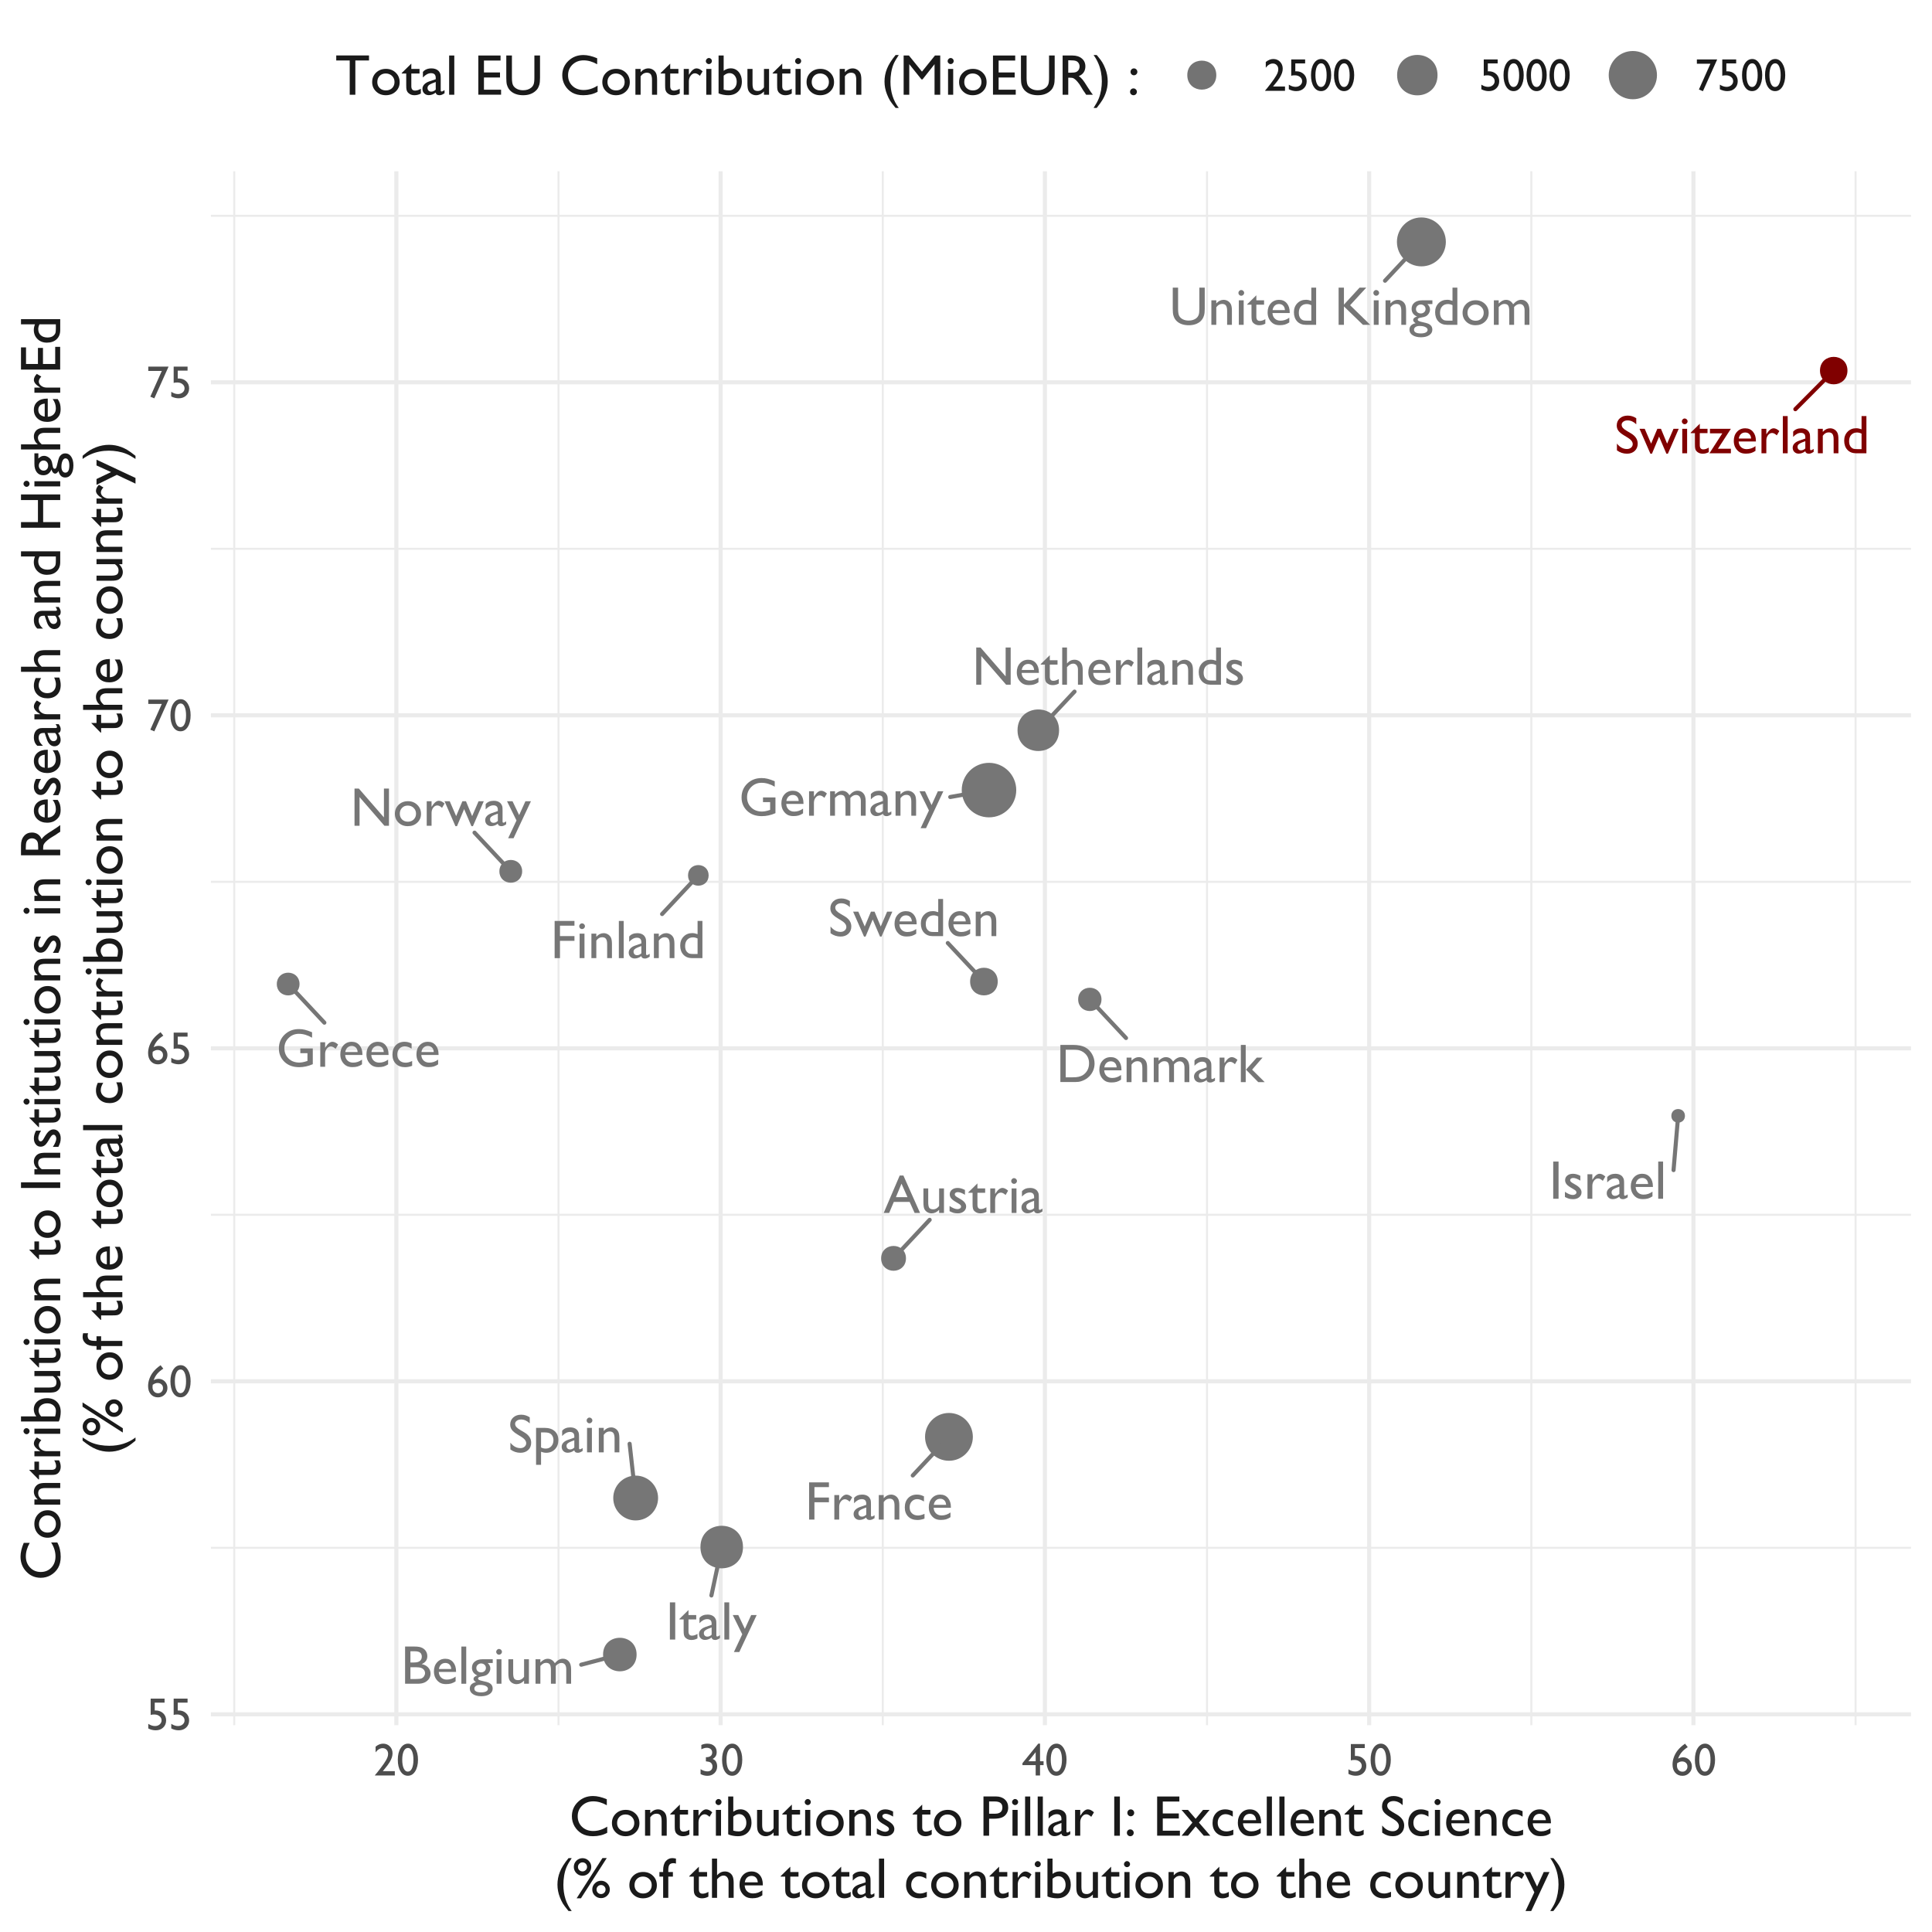 <?xml version="1.0" encoding="UTF-8"?>
<svg xmlns="http://www.w3.org/2000/svg" xmlns:xlink="http://www.w3.org/1999/xlink" width="504pt" height="504pt" viewBox="0 0 504 504" version="1.1">
<defs>
<g>
<symbol overflow="visible" id="glyph0-0">
<path style="stroke:none;" d="M 1.781 0 L 1.781 -10.672 L 12.438 -10.672 L 12.438 0 Z M 2.672 -0.891 L 11.547 -0.891 L 11.547 -9.781 L 2.672 -9.781 Z M 2.672 -0.891 "/>
</symbol>
<symbol overflow="visible" id="glyph0-1">
<path style="stroke:none;" d="M 6.312 -4.781 L 9.562 -4.781 L 9.562 -0.672 C 8.375 -0.148 7.191 0.109 6.016 0.109 C 4.41 0.109 3.125 -0.359 2.156 -1.297 C 1.195 -2.234 0.719 -3.391 0.719 -4.766 C 0.719 -6.211 1.211 -7.414 2.203 -8.375 C 3.203 -9.344 4.453 -9.828 5.953 -9.828 C 6.504 -9.828 7.023 -9.766 7.516 -9.641 C 8.004 -9.523 8.625 -9.312 9.375 -9 L 9.375 -7.578 C 8.219 -8.254 7.066 -8.594 5.922 -8.594 C 4.867 -8.594 3.977 -8.227 3.25 -7.5 C 2.52 -6.781 2.156 -5.895 2.156 -4.844 C 2.156 -3.738 2.52 -2.836 3.25 -2.141 C 3.977 -1.441 4.91 -1.094 6.047 -1.094 C 6.609 -1.094 7.273 -1.223 8.047 -1.484 L 8.172 -1.516 L 8.172 -3.547 L 6.312 -3.547 Z M 6.312 -4.781 "/>
</symbol>
<symbol overflow="visible" id="glyph0-2">
<path style="stroke:none;" d="M 6.344 -3.078 L 1.844 -3.078 C 1.875 -2.473 2.078 -1.988 2.453 -1.625 C 2.836 -1.258 3.328 -1.078 3.922 -1.078 C 4.754 -1.078 5.523 -1.336 6.234 -1.859 L 6.234 -0.625 C 5.836 -0.363 5.445 -0.176 5.062 -0.062 C 4.688 0.039 4.242 0.094 3.734 0.094 C 3.023 0.094 2.453 -0.051 2.016 -0.344 C 1.586 -0.633 1.238 -1.023 0.969 -1.516 C 0.707 -2.004 0.578 -2.578 0.578 -3.234 C 0.578 -4.203 0.852 -4.988 1.406 -5.594 C 1.957 -6.207 2.676 -6.516 3.562 -6.516 C 4.406 -6.516 5.078 -6.219 5.578 -5.625 C 6.086 -5.031 6.344 -4.238 6.344 -3.25 Z M 1.875 -3.844 L 5.094 -3.844 C 5.062 -4.344 4.91 -4.727 4.641 -5 C 4.367 -5.281 4.008 -5.422 3.562 -5.422 C 3.102 -5.422 2.727 -5.281 2.438 -5 C 2.145 -4.727 1.957 -4.344 1.875 -3.844 Z M 1.875 -3.844 "/>
</symbol>
<symbol overflow="visible" id="glyph0-3">
<path style="stroke:none;" d="M 2.25 -6.391 L 2.25 -4.922 L 2.312 -5.031 C 2.926 -6.02 3.539 -6.516 4.156 -6.516 C 4.625 -6.516 5.117 -6.273 5.641 -5.797 L 4.984 -4.672 C 4.535 -5.086 4.125 -5.297 3.75 -5.297 C 3.344 -5.297 2.988 -5.102 2.688 -4.719 C 2.395 -4.332 2.25 -3.875 2.25 -3.344 L 2.25 0 L 0.984 0 L 0.984 -6.391 Z M 2.25 -6.391 "/>
</symbol>
<symbol overflow="visible" id="glyph0-4">
<path style="stroke:none;" d="M 6.125 -4.641 L 6.125 0 L 4.859 0 L 4.859 -3.562 C 4.859 -4.258 4.766 -4.75 4.578 -5.031 C 4.391 -5.312 4.055 -5.453 3.578 -5.453 C 3.316 -5.453 3.078 -5.391 2.859 -5.266 C 2.641 -5.148 2.391 -4.941 2.109 -4.641 L 2.109 0 L 0.844 0 L 0.844 -6.391 L 2.109 -6.391 L 2.109 -5.547 C 2.742 -6.191 3.367 -6.516 3.984 -6.516 C 4.797 -6.516 5.426 -6.129 5.875 -5.359 C 6.551 -6.141 7.254 -6.531 7.984 -6.531 C 8.609 -6.531 9.117 -6.301 9.516 -5.844 C 9.922 -5.395 10.125 -4.703 10.125 -3.766 L 10.125 0 L 8.859 0 L 8.859 -3.781 C 8.859 -4.312 8.75 -4.719 8.531 -5 C 8.312 -5.281 8 -5.422 7.594 -5.422 C 7.07 -5.422 6.582 -5.16 6.125 -4.641 Z M 6.125 -4.641 "/>
</symbol>
<symbol overflow="visible" id="glyph0-5">
<path style="stroke:none;" d="M 4.906 -3.844 L 4.906 -1.125 C 4.906 -0.906 4.977 -0.797 5.125 -0.797 C 5.281 -0.797 5.52 -0.91 5.844 -1.141 L 5.844 -0.375 C 5.562 -0.188 5.332 -0.062 5.156 0 C 4.977 0.07 4.797 0.109 4.609 0.109 C 4.066 0.109 3.75 -0.102 3.656 -0.531 C 3.113 -0.113 2.539 0.094 1.938 0.094 C 1.488 0.094 1.113 -0.051 0.812 -0.344 C 0.52 -0.633 0.375 -1.004 0.375 -1.453 C 0.375 -1.859 0.52 -2.219 0.812 -2.531 C 1.102 -2.844 1.516 -3.094 2.047 -3.281 L 3.672 -3.844 L 3.672 -4.172 C 3.672 -4.941 3.285 -5.328 2.516 -5.328 C 1.828 -5.328 1.156 -4.973 0.5 -4.266 L 0.5 -5.641 C 0.988 -6.223 1.695 -6.516 2.625 -6.516 C 3.312 -6.516 3.863 -6.332 4.281 -5.969 C 4.414 -5.852 4.535 -5.695 4.641 -5.5 C 4.754 -5.312 4.828 -5.117 4.859 -4.922 C 4.891 -4.734 4.906 -4.375 4.906 -3.844 Z M 3.672 -1.266 L 3.672 -3.156 L 2.812 -2.828 C 2.383 -2.66 2.082 -2.488 1.906 -2.312 C 1.727 -2.145 1.641 -1.93 1.641 -1.672 C 1.641 -1.398 1.723 -1.18 1.891 -1.016 C 2.055 -0.848 2.273 -0.766 2.547 -0.766 C 2.953 -0.766 3.328 -0.93 3.672 -1.266 Z M 3.672 -1.266 "/>
</symbol>
<symbol overflow="visible" id="glyph0-6">
<path style="stroke:none;" d="M 2.156 -6.391 L 2.156 -5.578 C 2.719 -6.203 3.359 -6.516 4.078 -6.516 C 4.473 -6.516 4.844 -6.41 5.188 -6.203 C 5.531 -5.992 5.789 -5.707 5.969 -5.344 C 6.145 -4.988 6.234 -4.426 6.234 -3.656 L 6.234 0 L 4.984 0 L 4.984 -3.641 C 4.984 -4.285 4.879 -4.75 4.672 -5.031 C 4.473 -5.312 4.141 -5.453 3.672 -5.453 C 3.078 -5.453 2.57 -5.156 2.156 -4.562 L 2.156 0 L 0.875 0 L 0.875 -6.391 Z M 2.156 -6.391 "/>
</symbol>
<symbol overflow="visible" id="glyph0-7">
<path style="stroke:none;" d="M 4.797 -6.391 L 6.234 -6.391 L 1.703 3.25 L 0.297 3.25 L 2.469 -1.375 L 0 -6.391 L 1.438 -6.391 L 3.156 -2.781 Z M 4.797 -6.391 "/>
</symbol>
<symbol overflow="visible" id="glyph0-8">
<path style="stroke:none;" d="M 7.812 -9.703 L 9.219 -9.703 L 9.219 -4.188 C 9.219 -3.445 9.16 -2.883 9.047 -2.5 C 8.941 -2.125 8.805 -1.812 8.641 -1.562 C 8.484 -1.312 8.289 -1.082 8.062 -0.875 C 7.289 -0.219 6.285 0.109 5.047 0.109 C 3.785 0.109 2.77 -0.219 2 -0.875 C 1.77 -1.082 1.578 -1.312 1.422 -1.562 C 1.266 -1.812 1.133 -2.117 1.031 -2.484 C 0.926 -2.848 0.875 -3.422 0.875 -4.203 L 0.875 -9.703 L 2.266 -9.703 L 2.266 -4.188 C 2.266 -3.281 2.367 -2.645 2.578 -2.281 C 2.785 -1.926 3.102 -1.641 3.531 -1.422 C 3.957 -1.211 4.457 -1.109 5.031 -1.109 C 5.852 -1.109 6.523 -1.32 7.047 -1.75 C 7.316 -1.988 7.508 -2.266 7.625 -2.578 C 7.75 -2.891 7.812 -3.426 7.812 -4.188 Z M 7.812 -9.703 "/>
</symbol>
<symbol overflow="visible" id="glyph0-9">
<path style="stroke:none;" d="M 1.547 -9.078 C 1.754 -9.078 1.93 -9.004 2.078 -8.859 C 2.234 -8.711 2.312 -8.535 2.312 -8.328 C 2.312 -8.129 2.234 -7.953 2.078 -7.797 C 1.93 -7.648 1.754 -7.578 1.547 -7.578 C 1.348 -7.578 1.176 -7.648 1.031 -7.797 C 0.883 -7.953 0.812 -8.129 0.812 -8.328 C 0.812 -8.523 0.883 -8.695 1.031 -8.844 C 1.176 -9 1.348 -9.078 1.547 -9.078 Z M 0.922 -6.391 L 2.188 -6.391 L 2.188 0 L 0.922 0 Z M 0.922 -6.391 "/>
</symbol>
<symbol overflow="visible" id="glyph0-10">
<path style="stroke:none;" d="M 0 -5.375 L 2.375 -7.703 L 2.375 -6.391 L 4.391 -6.391 L 4.391 -5.25 L 2.375 -5.25 L 2.375 -2.125 C 2.375 -1.383 2.676 -1.016 3.281 -1.016 C 3.738 -1.016 4.219 -1.172 4.719 -1.484 L 4.719 -0.297 C 4.227 -0.023 3.695 0.109 3.125 0.109 C 2.551 0.109 2.07 -0.055 1.688 -0.391 C 1.562 -0.492 1.457 -0.609 1.375 -0.734 C 1.301 -0.867 1.238 -1.035 1.188 -1.234 C 1.133 -1.441 1.109 -1.836 1.109 -2.422 L 1.109 -5.25 L 0 -5.25 Z M 0 -5.375 "/>
</symbol>
<symbol overflow="visible" id="glyph0-11">
<path style="stroke:none;" d="M 5.156 -9.703 L 6.422 -9.703 L 6.422 0 L 3.734 0 C 2.785 0 2.031 -0.297 1.469 -0.891 C 0.906 -1.492 0.625 -2.297 0.625 -3.297 C 0.625 -4.234 0.914 -5.004 1.5 -5.609 C 2.094 -6.223 2.848 -6.531 3.766 -6.531 C 4.191 -6.531 4.656 -6.438 5.156 -6.25 Z M 5.156 -1.078 L 5.156 -5.125 C 4.758 -5.32 4.363 -5.422 3.969 -5.422 C 3.332 -5.422 2.828 -5.211 2.453 -4.797 C 2.086 -4.391 1.906 -3.836 1.906 -3.141 C 1.906 -2.484 2.066 -1.977 2.391 -1.625 C 2.586 -1.414 2.789 -1.27 3 -1.188 C 3.219 -1.113 3.609 -1.078 4.172 -1.078 Z M 5.156 -1.078 "/>
</symbol>
<symbol overflow="visible" id="glyph0-12">
<path style="stroke:none;" d=""/>
</symbol>
<symbol overflow="visible" id="glyph0-13">
<path style="stroke:none;" d="M 6.547 -9.703 L 8.297 -9.703 L 4.078 -5.109 L 9.328 0 L 7.422 0 L 2.469 -4.797 L 2.469 0 L 1.078 0 L 1.078 -9.703 L 2.469 -9.703 L 2.469 -5.266 Z M 6.547 -9.703 "/>
</symbol>
<symbol overflow="visible" id="glyph0-14">
<path style="stroke:none;" d="M 0.562 -4.172 C 0.562 -4.859 0.812 -5.398 1.312 -5.797 C 1.812 -6.191 2.492 -6.391 3.359 -6.391 L 5.984 -6.391 L 5.984 -5.406 L 4.688 -5.406 C 4.938 -5.145 5.109 -4.91 5.203 -4.703 C 5.305 -4.492 5.359 -4.254 5.359 -3.984 C 5.359 -3.66 5.266 -3.336 5.078 -3.016 C 4.891 -2.691 4.645 -2.441 4.344 -2.266 C 4.039 -2.098 3.551 -1.961 2.875 -1.859 C 2.395 -1.785 2.156 -1.625 2.156 -1.375 C 2.156 -1.219 2.242 -1.094 2.422 -1 C 2.598 -0.906 2.922 -0.805 3.391 -0.703 C 4.172 -0.535 4.672 -0.398 4.891 -0.297 C 5.117 -0.203 5.328 -0.066 5.516 0.109 C 5.816 0.41 5.969 0.797 5.969 1.266 C 5.969 1.867 5.695 2.348 5.156 2.703 C 4.625 3.066 3.906 3.25 3 3.25 C 2.082 3.25 1.352 3.066 0.812 2.703 C 0.27 2.348 0 1.863 0 1.25 C 0 0.383 0.535 -0.172 1.609 -0.422 C 1.18 -0.691 0.969 -0.961 0.969 -1.234 C 0.969 -1.441 1.055 -1.629 1.234 -1.797 C 1.422 -1.961 1.672 -2.082 1.984 -2.156 C 1.035 -2.57 0.562 -3.242 0.562 -4.172 Z M 2.938 -5.297 C 2.602 -5.297 2.312 -5.176 2.062 -4.938 C 1.82 -4.707 1.703 -4.43 1.703 -4.109 C 1.703 -3.773 1.82 -3.5 2.062 -3.281 C 2.301 -3.07 2.598 -2.969 2.953 -2.969 C 3.316 -2.969 3.613 -3.078 3.844 -3.297 C 4.082 -3.516 4.203 -3.789 4.203 -4.125 C 4.203 -4.457 4.082 -4.734 3.844 -4.953 C 3.602 -5.18 3.301 -5.297 2.938 -5.297 Z M 2.641 0.297 C 2.211 0.297 1.863 0.383 1.594 0.562 C 1.32 0.75 1.188 0.984 1.188 1.266 C 1.188 1.922 1.781 2.25 2.969 2.25 C 3.531 2.25 3.961 2.164 4.266 2 C 4.578 1.832 4.734 1.602 4.734 1.312 C 4.734 1.008 4.535 0.766 4.141 0.578 C 3.754 0.391 3.254 0.297 2.641 0.297 Z M 2.641 0.297 "/>
</symbol>
<symbol overflow="visible" id="glyph0-15">
<path style="stroke:none;" d="M 3.953 -6.406 C 4.922 -6.406 5.727 -6.086 6.375 -5.453 C 7.02 -4.828 7.344 -4.039 7.344 -3.094 C 7.344 -2.176 7.016 -1.41 6.359 -0.797 C 5.703 -0.191 4.879 0.109 3.891 0.109 C 2.93 0.109 2.129 -0.195 1.484 -0.812 C 0.848 -1.438 0.531 -2.207 0.531 -3.125 C 0.531 -4.062 0.852 -4.844 1.5 -5.469 C 2.156 -6.094 2.973 -6.406 3.953 -6.406 Z M 3.875 -5.266 C 3.27 -5.266 2.773 -5.062 2.391 -4.656 C 2.004 -4.258 1.812 -3.754 1.812 -3.141 C 1.812 -2.535 2.008 -2.035 2.406 -1.641 C 2.801 -1.254 3.312 -1.062 3.938 -1.062 C 4.551 -1.062 5.055 -1.258 5.453 -1.656 C 5.848 -2.051 6.047 -2.551 6.047 -3.156 C 6.047 -3.758 5.836 -4.258 5.422 -4.656 C 5.016 -5.062 4.5 -5.266 3.875 -5.266 Z M 3.875 -5.266 "/>
</symbol>
<symbol overflow="visible" id="glyph0-16">
<path style="stroke:none;" d="M 1.078 -9.703 L 6.25 -9.703 L 6.25 -8.469 L 2.469 -8.469 L 2.469 -5.75 L 6.25 -5.75 L 6.25 -4.516 L 2.469 -4.516 L 2.469 0 L 1.078 0 Z M 1.078 -9.703 "/>
</symbol>
<symbol overflow="visible" id="glyph0-17">
<path style="stroke:none;" d="M 5.688 -1.5 L 5.688 -0.25 C 5.051 -0.008 4.43 0.109 3.828 0.109 C 2.828 0.109 2.031 -0.188 1.438 -0.781 C 0.844 -1.375 0.547 -2.164 0.547 -3.156 C 0.547 -4.164 0.832 -4.977 1.406 -5.594 C 1.988 -6.207 2.75 -6.516 3.688 -6.516 C 4.02 -6.516 4.316 -6.484 4.578 -6.422 C 4.836 -6.359 5.16 -6.238 5.547 -6.062 L 5.547 -4.719 C 4.91 -5.125 4.316 -5.328 3.766 -5.328 C 3.203 -5.328 2.734 -5.125 2.359 -4.719 C 1.992 -4.32 1.812 -3.816 1.812 -3.203 C 1.812 -2.547 2.008 -2.023 2.406 -1.641 C 2.801 -1.254 3.336 -1.062 4.016 -1.062 C 4.492 -1.062 5.051 -1.207 5.688 -1.5 Z M 5.688 -1.5 "/>
</symbol>
<symbol overflow="visible" id="glyph0-18">
<path style="stroke:none;" d="M 3.469 -4.062 L 2.422 -4.703 C 1.754 -5.109 1.281 -5.504 1 -5.891 C 0.719 -6.285 0.578 -6.738 0.578 -7.25 C 0.578 -8.008 0.844 -8.629 1.375 -9.109 C 1.906 -9.586 2.594 -9.828 3.438 -9.828 C 4.25 -9.828 4.992 -9.598 5.672 -9.141 L 5.672 -7.562 C 4.973 -8.238 4.223 -8.578 3.422 -8.578 C 2.961 -8.578 2.586 -8.469 2.297 -8.25 C 2.004 -8.039 1.859 -7.773 1.859 -7.453 C 1.859 -7.16 1.961 -6.883 2.172 -6.625 C 2.391 -6.375 2.738 -6.109 3.219 -5.828 L 4.281 -5.203 C 5.457 -4.504 6.047 -3.609 6.047 -2.516 C 6.047 -1.734 5.785 -1.098 5.266 -0.609 C 4.742 -0.129 4.07 0.109 3.25 0.109 C 2.289 0.109 1.414 -0.18 0.625 -0.766 L 0.625 -2.531 C 1.375 -1.582 2.242 -1.109 3.234 -1.109 C 3.66 -1.109 4.02 -1.227 4.312 -1.469 C 4.602 -1.719 4.75 -2.023 4.75 -2.391 C 4.75 -2.984 4.32 -3.539 3.469 -4.062 Z M 3.469 -4.062 "/>
</symbol>
<symbol overflow="visible" id="glyph0-19">
<path style="stroke:none;" d="M 0.812 3.25 L 0.812 -6.391 L 3.031 -6.391 C 4.164 -6.391 5.047 -6.102 5.672 -5.531 C 6.305 -4.969 6.625 -4.18 6.625 -3.172 C 6.625 -2.211 6.328 -1.426 5.734 -0.812 C 5.141 -0.195 4.379 0.109 3.453 0.109 C 3.047 0.109 2.598 0.02 2.109 -0.156 L 2.109 3.25 Z M 3 -5.203 L 2.109 -5.203 L 2.109 -1.281 C 2.492 -1.082 2.898 -0.984 3.328 -0.984 C 3.922 -0.984 4.406 -1.188 4.781 -1.594 C 5.156 -2.008 5.344 -2.539 5.344 -3.188 C 5.344 -3.602 5.254 -3.969 5.078 -4.281 C 4.898 -4.602 4.656 -4.836 4.344 -4.984 C 4.039 -5.129 3.594 -5.203 3 -5.203 Z M 3 -5.203 "/>
</symbol>
<symbol overflow="visible" id="glyph0-20">
<path style="stroke:none;" d="M 1.078 -9.703 L 2.469 -9.703 L 2.469 0 L 1.078 0 Z M 1.078 -9.703 "/>
</symbol>
<symbol overflow="visible" id="glyph0-21">
<path style="stroke:none;" d="M 0.922 -9.703 L 2.188 -9.703 L 2.188 0 L 0.922 0 Z M 0.922 -9.703 "/>
</symbol>
<symbol overflow="visible" id="glyph0-22">
<path style="stroke:none;" d="M 8.781 -9.703 L 10.094 -9.703 L 10.094 0 L 8.906 0 L 2.422 -7.469 L 2.422 0 L 1.109 0 L 1.109 -9.703 L 2.234 -9.703 L 8.781 -2.172 Z M 8.781 -9.703 "/>
</symbol>
<symbol overflow="visible" id="glyph0-23">
<path style="stroke:none;" d="M 0.875 -9.703 L 2.125 -9.703 L 2.125 -5.547 C 2.656 -6.191 3.312 -6.516 4.094 -6.516 C 4.52 -6.516 4.898 -6.406 5.234 -6.188 C 5.578 -5.977 5.828 -5.688 5.984 -5.312 C 6.148 -4.938 6.234 -4.379 6.234 -3.641 L 6.234 0 L 4.984 0 L 4.984 -3.953 C 4.984 -4.422 4.867 -4.797 4.641 -5.078 C 4.41 -5.359 4.109 -5.5 3.734 -5.5 C 3.453 -5.5 3.188 -5.426 2.938 -5.281 C 2.695 -5.145 2.426 -4.91 2.125 -4.578 L 2.125 0 L 0.875 0 Z M 0.875 -9.703 "/>
</symbol>
<symbol overflow="visible" id="glyph0-24">
<path style="stroke:none;" d="M 0.578 -0.453 L 0.578 -1.812 C 0.941 -1.562 1.305 -1.359 1.672 -1.203 C 2.047 -1.055 2.363 -0.984 2.625 -0.984 C 2.883 -0.984 3.109 -1.047 3.297 -1.172 C 3.484 -1.305 3.578 -1.461 3.578 -1.641 C 3.578 -1.828 3.516 -1.977 3.391 -2.094 C 3.273 -2.219 3.016 -2.395 2.609 -2.625 C 1.785 -3.082 1.25 -3.473 1 -3.797 C 0.75 -4.117 0.625 -4.469 0.625 -4.844 C 0.625 -5.332 0.812 -5.734 1.188 -6.047 C 1.57 -6.359 2.066 -6.516 2.672 -6.516 C 3.297 -6.516 3.938 -6.336 4.594 -5.984 L 4.594 -4.734 C 3.844 -5.191 3.227 -5.422 2.75 -5.422 C 2.508 -5.422 2.312 -5.367 2.156 -5.266 C 2.008 -5.16 1.938 -5.02 1.938 -4.844 C 1.938 -4.695 2.004 -4.555 2.141 -4.422 C 2.273 -4.285 2.516 -4.125 2.859 -3.938 L 3.312 -3.672 C 4.375 -3.078 4.906 -2.414 4.906 -1.688 C 4.906 -1.156 4.695 -0.723 4.281 -0.391 C 3.875 -0.055 3.352 0.109 2.719 0.109 C 2.332 0.109 1.988 0.07 1.688 0 C 1.395 -0.082 1.023 -0.234 0.578 -0.453 Z M 0.578 -0.453 "/>
</symbol>
<symbol overflow="visible" id="glyph0-25">
<path style="stroke:none;" d="M 4.359 0 L 1.062 0 L 1.062 -9.703 L 3.609 -9.703 C 4.41 -9.703 5.035 -9.594 5.484 -9.375 C 5.93 -9.156 6.27 -8.859 6.5 -8.484 C 6.738 -8.109 6.859 -7.672 6.859 -7.172 C 6.859 -6.223 6.367 -5.539 5.391 -5.125 C 6.098 -4.988 6.66 -4.695 7.078 -4.25 C 7.492 -3.801 7.703 -3.266 7.703 -2.641 C 7.703 -2.148 7.57 -1.707 7.312 -1.312 C 7.062 -0.926 6.691 -0.609 6.203 -0.359 C 5.711 -0.117 5.098 0 4.359 0 Z M 3.656 -8.469 L 2.453 -8.469 L 2.453 -5.547 L 3.375 -5.547 C 4.113 -5.547 4.641 -5.688 4.953 -5.969 C 5.266 -6.25 5.422 -6.613 5.422 -7.062 C 5.422 -8 4.832 -8.469 3.656 -8.469 Z M 3.75 -4.312 L 2.453 -4.312 L 2.453 -1.234 L 3.828 -1.234 C 4.586 -1.234 5.102 -1.289 5.375 -1.406 C 5.645 -1.531 5.859 -1.719 6.016 -1.969 C 6.18 -2.219 6.266 -2.484 6.266 -2.766 C 6.266 -3.066 6.176 -3.336 6 -3.578 C 5.832 -3.828 5.586 -4.008 5.266 -4.125 C 4.953 -4.25 4.445 -4.312 3.75 -4.312 Z M 3.75 -4.312 "/>
</symbol>
<symbol overflow="visible" id="glyph0-26">
<path style="stroke:none;" d="M 4.969 0 L 4.969 -0.812 C 4.695 -0.52 4.391 -0.289 4.047 -0.125 C 3.703 0.031 3.359 0.109 3.016 0.109 C 2.609 0.109 2.234 0.008 1.891 -0.188 C 1.555 -0.395 1.301 -0.672 1.125 -1.016 C 0.957 -1.359 0.875 -1.93 0.875 -2.734 L 0.875 -6.391 L 2.125 -6.391 L 2.125 -2.75 C 2.125 -2.07 2.219 -1.598 2.406 -1.328 C 2.602 -1.066 2.945 -0.938 3.438 -0.938 C 4.031 -0.938 4.539 -1.227 4.969 -1.812 L 4.969 -6.391 L 6.234 -6.391 L 6.234 0 Z M 4.969 0 "/>
</symbol>
<symbol overflow="visible" id="glyph0-27">
<path style="stroke:none;" d="M 8.875 -6.391 L 10.234 -6.391 L 7.406 0.109 L 7.016 0.109 L 5.109 -4.344 L 3.25 0.109 L 2.844 0.109 L 0 -6.391 L 1.359 -6.391 L 3.031 -2.516 L 4.656 -6.391 L 5.594 -6.391 L 7.203 -2.516 Z M 8.875 -6.391 "/>
</symbol>
<symbol overflow="visible" id="glyph0-28">
<path style="stroke:none;" d="M 0.297 -6.391 L 5.75 -6.391 L 2.375 -1.188 L 5.75 -1.188 L 5.75 0 L 0.156 0 L 3.516 -5.203 L 0.297 -5.203 Z M 0.297 -6.391 "/>
</symbol>
<symbol overflow="visible" id="glyph0-29">
<path style="stroke:none;" d="M 4.172 -9.75 L 5.141 -9.75 L 9.484 0 L 8.062 0 L 6.766 -2.875 L 2.641 -2.875 L 1.422 0 L 0 0 Z M 6.203 -4.109 L 4.641 -7.625 L 3.188 -4.109 Z M 6.203 -4.109 "/>
</symbol>
<symbol overflow="visible" id="glyph0-30">
<path style="stroke:none;" d="M 1.078 -0.016 L 1.078 -9.703 L 4.359 -9.703 C 5.672 -9.703 6.711 -9.504 7.484 -9.109 C 8.254 -8.711 8.863 -8.129 9.312 -7.359 C 9.77 -6.586 10 -5.75 10 -4.844 C 10 -4.195 9.875 -3.578 9.625 -2.984 C 9.375 -2.391 9.016 -1.867 8.547 -1.422 C 8.078 -0.961 7.531 -0.613 6.906 -0.375 C 6.539 -0.227 6.203 -0.129 5.891 -0.078 C 5.586 -0.035 5.008 -0.016 4.156 -0.016 Z M 4.203 -8.469 L 2.469 -8.469 L 2.469 -1.25 L 4.25 -1.25 C 4.945 -1.25 5.484 -1.297 5.859 -1.391 C 6.242 -1.484 6.566 -1.602 6.828 -1.75 C 7.086 -1.895 7.32 -2.078 7.531 -2.297 C 8.219 -2.984 8.562 -3.859 8.562 -4.922 C 8.562 -5.961 8.207 -6.812 7.5 -7.469 C 7.238 -7.719 6.941 -7.922 6.609 -8.078 C 6.273 -8.234 5.957 -8.336 5.656 -8.391 C 5.352 -8.441 4.867 -8.469 4.203 -8.469 Z M 4.203 -8.469 "/>
</symbol>
<symbol overflow="visible" id="glyph0-31">
<path style="stroke:none;" d="M 5.047 -6.391 L 6.547 -6.391 L 3.828 -3.25 L 7.109 0 L 5.422 0 L 2.219 -3.25 Z M 0.891 -9.703 L 2.156 -9.703 L 2.156 0 L 0.891 0 Z M 0.891 -9.703 "/>
</symbol>
<symbol overflow="visible" id="glyph1-0">
<path style="stroke:none;" d="M 1.5 0 L 1.5 -9 L 10.5 -9 L 10.5 0 Z M 2.25 -0.75 L 9.75 -0.75 L 9.75 -8.25 L 2.25 -8.25 Z M 2.25 -0.75 "/>
</symbol>
<symbol overflow="visible" id="glyph1-1">
<path style="stroke:none;" d="M 1.219 -8.188 L 4.844 -8.188 L 4.844 -7.141 L 2.281 -7.141 L 2.281 -5.078 C 2.363 -5.086 2.445 -5.094 2.531 -5.094 C 3.32 -5.094 3.973 -4.848 4.484 -4.359 C 4.992 -3.879 5.25 -3.266 5.25 -2.516 C 5.25 -1.742 4.992 -1.117 4.484 -0.641 C 3.984 -0.16 3.332 0.078 2.531 0.078 C 1.863 0.078 1.219 -0.082 0.594 -0.406 L 0.594 -1.609 C 1.188 -1.223 1.766 -1.031 2.328 -1.031 C 2.816 -1.031 3.227 -1.172 3.562 -1.453 C 3.895 -1.742 4.062 -2.098 4.062 -2.516 C 4.062 -2.953 3.879 -3.316 3.516 -3.609 C 3.16 -3.898 2.707 -4.047 2.156 -4.047 C 1.695 -4.047 1.383 -4.004 1.219 -3.922 Z M 1.219 -8.188 "/>
</symbol>
<symbol overflow="visible" id="glyph1-2">
<path style="stroke:none;" d="M 3.688 -8.203 L 3.797 -8.297 L 4.516 -7.391 C 3.891 -6.992 3.367 -6.555 2.953 -6.078 C 2.547 -5.598 2.227 -5.035 2 -4.391 C 2.438 -4.617 2.867 -4.734 3.297 -4.734 C 3.941 -4.734 4.484 -4.504 4.922 -4.047 C 5.367 -3.586 5.594 -3.023 5.594 -2.359 C 5.594 -1.68 5.352 -1.102 4.875 -0.625 C 4.395 -0.145 3.812 0.094 3.125 0.094 C 2.352 0.094 1.727 -0.176 1.25 -0.719 C 0.781 -1.258 0.547 -1.969 0.547 -2.844 C 0.547 -3.5 0.664 -4.148 0.906 -4.797 C 1.145 -5.453 1.492 -6.062 1.953 -6.625 C 2.422 -7.195 3 -7.723 3.688 -8.203 Z M 1.75 -3.188 C 1.719 -3 1.703 -2.789 1.703 -2.562 C 1.703 -2.102 1.836 -1.723 2.109 -1.422 C 2.379 -1.129 2.723 -0.984 3.141 -0.984 C 3.516 -0.984 3.82 -1.109 4.062 -1.359 C 4.312 -1.617 4.438 -1.941 4.438 -2.328 C 4.438 -2.723 4.305 -3.039 4.047 -3.281 C 3.785 -3.531 3.441 -3.656 3.016 -3.656 C 2.797 -3.656 2.598 -3.617 2.422 -3.547 C 2.242 -3.484 2.02 -3.363 1.75 -3.188 Z M 1.75 -3.188 "/>
</symbol>
<symbol overflow="visible" id="glyph1-3">
<path style="stroke:none;" d="M 3.047 -8.297 C 3.797 -8.297 4.414 -7.898 4.906 -7.109 C 5.395 -6.328 5.641 -5.328 5.641 -4.109 C 5.641 -2.867 5.395 -1.859 4.906 -1.078 C 4.414 -0.305 3.781 0.078 3 0.078 C 2.207 0.078 1.57 -0.301 1.094 -1.062 C 0.613 -1.82 0.375 -2.832 0.375 -4.094 C 0.375 -5.332 0.617 -6.344 1.109 -7.125 C 1.609 -7.906 2.254 -8.297 3.047 -8.297 Z M 3.062 -7.172 L 3 -7.172 C 2.551 -7.172 2.191 -6.895 1.922 -6.344 C 1.66 -5.789 1.531 -5.047 1.531 -4.109 C 1.531 -3.141 1.66 -2.379 1.922 -1.828 C 2.18 -1.273 2.535 -1 2.984 -1 C 3.441 -1 3.801 -1.273 4.062 -1.828 C 4.32 -2.379 4.453 -3.125 4.453 -4.062 C 4.453 -5.008 4.328 -5.766 4.078 -6.328 C 3.828 -6.891 3.488 -7.172 3.062 -7.172 Z M 3.062 -7.172 "/>
</symbol>
<symbol overflow="visible" id="glyph1-4">
<path style="stroke:none;" d="M 0.594 -8.188 L 5.891 -8.188 L 2.172 0.094 L 1.125 -0.344 L 4.125 -7.062 L 0.594 -7.062 Z M 0.594 -8.188 "/>
</symbol>
<symbol overflow="visible" id="glyph1-5">
<path style="stroke:none;" d="M 2.469 -1.125 L 5.594 -1.125 L 5.594 0 L 0.406 0 L 0.406 -0.078 L 0.906 -0.656 C 1.676 -1.613 2.285 -2.422 2.734 -3.078 C 3.191 -3.742 3.488 -4.25 3.625 -4.594 C 3.77 -4.938 3.844 -5.273 3.844 -5.609 C 3.844 -6.066 3.707 -6.43 3.438 -6.703 C 3.176 -6.984 2.832 -7.125 2.406 -7.125 C 2.07 -7.125 1.742 -7.023 1.422 -6.828 C 1.109 -6.641 0.828 -6.375 0.578 -6.031 L 0.578 -7.516 C 1.211 -8.035 1.867 -8.297 2.547 -8.297 C 3.254 -8.297 3.836 -8.055 4.297 -7.578 C 4.766 -7.098 5 -6.492 5 -5.766 C 5 -5.43 4.941 -5.078 4.828 -4.703 C 4.711 -4.336 4.508 -3.91 4.219 -3.422 C 3.926 -2.93 3.426 -2.27 2.719 -1.438 Z M 2.469 -1.125 "/>
</symbol>
<symbol overflow="visible" id="glyph1-6">
<path style="stroke:none;" d="M 2.156 -4.766 L 2.234 -4.766 C 2.742 -4.766 3.129 -4.867 3.391 -5.078 C 3.66 -5.285 3.797 -5.594 3.797 -6 C 3.797 -6.363 3.664 -6.656 3.406 -6.875 C 3.156 -7.102 2.816 -7.219 2.391 -7.219 C 1.961 -7.219 1.488 -7.086 0.969 -6.828 L 0.969 -7.953 C 1.445 -8.18 1.969 -8.297 2.531 -8.297 C 3.281 -8.297 3.875 -8.098 4.312 -7.703 C 4.75 -7.316 4.969 -6.781 4.969 -6.094 C 4.969 -5.676 4.883 -5.328 4.719 -5.047 C 4.551 -4.766 4.285 -4.52 3.922 -4.312 C 4.234 -4.188 4.461 -4.035 4.609 -3.859 C 4.766 -3.68 4.883 -3.461 4.969 -3.203 C 5.051 -2.941 5.094 -2.664 5.094 -2.375 C 5.094 -1.664 4.852 -1.078 4.375 -0.609 C 3.895 -0.141 3.289 0.094 2.562 0.094 C 1.945 0.094 1.348 -0.055 0.766 -0.359 L 0.766 -1.641 C 1.379 -1.254 1.977 -1.062 2.562 -1.062 C 2.957 -1.062 3.273 -1.176 3.516 -1.406 C 3.754 -1.645 3.875 -1.957 3.875 -2.344 C 3.875 -2.664 3.773 -2.945 3.578 -3.188 C 3.461 -3.32 3.332 -3.422 3.188 -3.484 C 3.051 -3.555 2.742 -3.617 2.266 -3.672 L 2.156 -3.688 Z M 2.156 -4.766 "/>
</symbol>
<symbol overflow="visible" id="glyph1-7">
<path style="stroke:none;" d="M 4.266 -8.297 L 4.734 -8.297 L 4.734 -3.703 L 5.656 -3.703 L 5.656 -2.703 L 4.734 -2.703 L 4.734 0 L 3.594 0 L 3.594 -2.703 L 0.141 -2.703 L 0.141 -3.203 Z M 3.594 -3.703 L 3.594 -6.078 L 1.703 -3.703 Z M 3.594 -3.703 "/>
</symbol>
<symbol overflow="visible" id="glyph2-0">
<path style="stroke:none;" d="M 1.875 0 L 1.875 -11.25 L 13.125 -11.25 L 13.125 0 Z M 2.812 -0.938 L 12.188 -0.938 L 12.188 -10.312 L 2.812 -10.312 Z M 2.812 -0.938 "/>
</symbol>
<symbol overflow="visible" id="glyph2-1">
<path style="stroke:none;" d="M 9.953 -2.375 L 9.953 -0.766 C 8.867 -0.172 7.625 0.125 6.219 0.125 C 5.082 0.125 4.113 -0.102 3.312 -0.562 C 2.52 -1.031 1.891 -1.664 1.422 -2.469 C 0.961 -3.27 0.734 -4.141 0.734 -5.078 C 0.734 -6.566 1.266 -7.816 2.328 -8.828 C 3.391 -9.848 4.695 -10.359 6.25 -10.359 C 7.32 -10.359 8.52 -10.078 9.844 -9.516 L 9.844 -7.953 C 8.645 -8.629 7.473 -8.969 6.328 -8.969 C 5.16 -8.969 4.188 -8.598 3.406 -7.859 C 2.633 -7.117 2.25 -6.191 2.25 -5.078 C 2.25 -3.961 2.629 -3.039 3.391 -2.312 C 4.148 -1.594 5.125 -1.234 6.312 -1.234 C 7.551 -1.234 8.766 -1.613 9.953 -2.375 Z M 9.953 -2.375 "/>
</symbol>
<symbol overflow="visible" id="glyph2-2">
<path style="stroke:none;" d="M 4.172 -6.75 C 5.191 -6.75 6.039 -6.414 6.719 -5.75 C 7.395 -5.094 7.734 -4.266 7.734 -3.266 C 7.734 -2.297 7.391 -1.488 6.703 -0.844 C 6.016 -0.195 5.148 0.125 4.109 0.125 C 3.098 0.125 2.254 -0.203 1.578 -0.859 C 0.898 -1.516 0.562 -2.328 0.562 -3.297 C 0.562 -4.285 0.898 -5.109 1.578 -5.766 C 2.266 -6.422 3.129 -6.75 4.172 -6.75 Z M 4.094 -5.547 C 3.457 -5.547 2.93 -5.336 2.516 -4.922 C 2.109 -4.504 1.906 -3.969 1.906 -3.312 C 1.906 -2.664 2.113 -2.141 2.531 -1.734 C 2.957 -1.328 3.5 -1.125 4.156 -1.125 C 4.812 -1.125 5.348 -1.328 5.766 -1.734 C 6.18 -2.148 6.391 -2.68 6.391 -3.328 C 6.391 -3.973 6.172 -4.504 5.734 -4.922 C 5.297 -5.336 4.75 -5.547 4.094 -5.547 Z M 4.094 -5.547 "/>
</symbol>
<symbol overflow="visible" id="glyph2-3">
<path style="stroke:none;" d="M 2.281 -6.734 L 2.281 -5.875 C 2.875 -6.539 3.551 -6.875 4.312 -6.875 C 4.727 -6.875 5.113 -6.766 5.469 -6.547 C 5.832 -6.328 6.109 -6.023 6.297 -5.641 C 6.484 -5.266 6.578 -4.672 6.578 -3.859 L 6.578 0 L 5.25 0 L 5.25 -3.844 C 5.25 -4.531 5.145 -5.02 4.938 -5.312 C 4.727 -5.602 4.375 -5.75 3.875 -5.75 C 3.25 -5.75 2.719 -5.438 2.281 -4.812 L 2.281 0 L 0.922 0 L 0.922 -6.734 Z M 2.281 -6.734 "/>
</symbol>
<symbol overflow="visible" id="glyph2-4">
<path style="stroke:none;" d="M 0 -5.672 L 2.5 -8.125 L 2.5 -6.734 L 4.641 -6.734 L 4.641 -5.531 L 2.5 -5.531 L 2.5 -2.234 C 2.5 -1.461 2.82 -1.078 3.469 -1.078 C 3.945 -1.078 4.453 -1.238 4.984 -1.562 L 4.984 -0.312 C 4.473 -0.02 3.91 0.125 3.297 0.125 C 2.691 0.125 2.188 -0.055 1.781 -0.422 C 1.656 -0.523 1.551 -0.645 1.469 -0.781 C 1.383 -0.914 1.312 -1.094 1.25 -1.312 C 1.195 -1.531 1.172 -1.941 1.172 -2.547 L 1.172 -5.531 L 0 -5.531 Z M 0 -5.672 "/>
</symbol>
<symbol overflow="visible" id="glyph2-5">
<path style="stroke:none;" d="M 2.375 -6.734 L 2.375 -5.188 L 2.453 -5.312 C 3.086 -6.352 3.727 -6.875 4.375 -6.875 C 4.883 -6.875 5.41 -6.617 5.953 -6.109 L 5.25 -4.938 C 4.789 -5.375 4.363 -5.594 3.969 -5.594 C 3.531 -5.594 3.156 -5.383 2.844 -4.969 C 2.531 -4.562 2.375 -4.078 2.375 -3.516 L 2.375 0 L 1.031 0 L 1.031 -6.734 Z M 2.375 -6.734 "/>
</symbol>
<symbol overflow="visible" id="glyph2-6">
<path style="stroke:none;" d="M 1.641 -9.578 C 1.859 -9.578 2.047 -9.5 2.203 -9.344 C 2.359 -9.195 2.438 -9.016 2.438 -8.797 C 2.438 -8.578 2.359 -8.391 2.203 -8.234 C 2.047 -8.078 1.859 -8 1.641 -8 C 1.43 -8 1.25 -8.078 1.094 -8.234 C 0.938 -8.391 0.859 -8.578 0.859 -8.797 C 0.859 -8.992 0.938 -9.172 1.094 -9.328 C 1.25 -9.492 1.43 -9.578 1.641 -9.578 Z M 0.969 -6.734 L 2.312 -6.734 L 2.312 0 L 0.969 0 Z M 0.969 -6.734 "/>
</symbol>
<symbol overflow="visible" id="glyph2-7">
<path style="stroke:none;" d="M 0.891 -10.234 L 2.219 -10.234 L 2.219 -6.25 C 2.789 -6.676 3.406 -6.891 4.062 -6.891 C 4.914 -6.891 5.613 -6.566 6.156 -5.922 C 6.695 -5.273 6.969 -4.445 6.969 -3.438 C 6.969 -2.352 6.645 -1.488 6 -0.844 C 5.352 -0.195 4.488 0.125 3.406 0.125 C 2.969 0.125 2.508 0.078 2.031 -0.016 C 1.551 -0.109 1.172 -0.227 0.891 -0.375 Z M 2.219 -4.984 L 2.219 -1.328 C 2.676 -1.191 3.145 -1.125 3.625 -1.125 C 4.207 -1.125 4.688 -1.332 5.062 -1.75 C 5.438 -2.176 5.625 -2.719 5.625 -3.375 C 5.625 -4.039 5.445 -4.582 5.094 -5 C 4.75 -5.426 4.297 -5.641 3.734 -5.641 C 3.234 -5.641 2.727 -5.422 2.219 -4.984 Z M 2.219 -4.984 "/>
</symbol>
<symbol overflow="visible" id="glyph2-8">
<path style="stroke:none;" d="M 5.234 0 L 5.234 -0.859 C 4.953 -0.547 4.629 -0.301 4.266 -0.125 C 3.898 0.039 3.535 0.125 3.172 0.125 C 2.754 0.125 2.363 0.02 2 -0.188 C 1.645 -0.406 1.375 -0.695 1.188 -1.062 C 1.008 -1.426 0.922 -2.031 0.922 -2.875 L 0.922 -6.734 L 2.25 -6.734 L 2.25 -2.891 C 2.25 -2.18 2.348 -1.688 2.547 -1.406 C 2.754 -1.125 3.113 -0.984 3.625 -0.984 C 4.258 -0.984 4.797 -1.297 5.234 -1.922 L 5.234 -6.734 L 6.562 -6.734 L 6.562 0 Z M 5.234 0 "/>
</symbol>
<symbol overflow="visible" id="glyph2-9">
<path style="stroke:none;" d="M 0.609 -0.484 L 0.609 -1.922 C 0.984 -1.66 1.367 -1.445 1.766 -1.281 C 2.16 -1.113 2.492 -1.031 2.766 -1.031 C 3.035 -1.031 3.27 -1.098 3.469 -1.234 C 3.676 -1.367 3.781 -1.535 3.781 -1.734 C 3.781 -1.922 3.711 -2.078 3.578 -2.203 C 3.453 -2.336 3.176 -2.531 2.75 -2.781 C 1.883 -3.258 1.316 -3.664 1.047 -4 C 0.785 -4.344 0.656 -4.711 0.656 -5.109 C 0.656 -5.629 0.859 -6.051 1.266 -6.375 C 1.672 -6.707 2.188 -6.875 2.812 -6.875 C 3.477 -6.875 4.156 -6.688 4.844 -6.312 L 4.844 -5 C 4.051 -5.477 3.406 -5.719 2.906 -5.719 C 2.645 -5.719 2.438 -5.66 2.281 -5.547 C 2.125 -5.441 2.047 -5.297 2.047 -5.109 C 2.047 -4.953 2.113 -4.801 2.25 -4.656 C 2.395 -4.52 2.648 -4.352 3.016 -4.156 L 3.5 -3.875 C 4.613 -3.25 5.172 -2.547 5.172 -1.766 C 5.172 -1.211 4.953 -0.758 4.516 -0.406 C 4.086 -0.051 3.535 0.125 2.859 0.125 C 2.461 0.125 2.109 0.082 1.797 0 C 1.484 -0.094 1.086 -0.254 0.609 -0.484 Z M 0.609 -0.484 "/>
</symbol>
<symbol overflow="visible" id="glyph2-10">
<path style="stroke:none;" d=""/>
</symbol>
<symbol overflow="visible" id="glyph2-11">
<path style="stroke:none;" d="M 1.047 0 L 1.047 -10.25 L 4.297 -10.25 C 5.266 -10.25 6.039 -9.984 6.625 -9.453 C 7.207 -8.93 7.5 -8.223 7.5 -7.328 C 7.5 -6.734 7.348 -6.207 7.047 -5.75 C 6.754 -5.289 6.348 -4.957 5.828 -4.75 C 5.305 -4.539 4.566 -4.438 3.609 -4.438 L 2.516 -4.438 L 2.516 0 Z M 4.031 -8.938 L 2.516 -8.938 L 2.516 -5.75 L 4.125 -5.75 C 4.719 -5.75 5.176 -5.883 5.5 -6.156 C 5.82 -6.438 5.984 -6.844 5.984 -7.375 C 5.984 -8.414 5.332 -8.938 4.031 -8.938 Z M 4.031 -8.938 "/>
</symbol>
<symbol overflow="visible" id="glyph2-12">
<path style="stroke:none;" d="M 0.969 -10.234 L 2.312 -10.234 L 2.312 0 L 0.969 0 Z M 0.969 -10.234 "/>
</symbol>
<symbol overflow="visible" id="glyph2-13">
<path style="stroke:none;" d="M 5.172 -4.047 L 5.172 -1.188 C 5.172 -0.957 5.25 -0.844 5.406 -0.844 C 5.57 -0.844 5.828 -0.961 6.172 -1.203 L 6.172 -0.391 C 5.867 -0.191 5.625 -0.055 5.438 0.016 C 5.25 0.086 5.055 0.125 4.859 0.125 C 4.285 0.125 3.953 -0.102 3.859 -0.562 C 3.285 -0.113 2.68 0.109 2.047 0.109 C 1.578 0.109 1.188 -0.047 0.875 -0.359 C 0.562 -0.672 0.406 -1.062 0.406 -1.531 C 0.406 -1.957 0.555 -2.336 0.859 -2.672 C 1.16 -3.004 1.594 -3.27 2.156 -3.469 L 3.875 -4.047 L 3.875 -4.406 C 3.875 -5.219 3.469 -5.625 2.656 -5.625 C 1.926 -5.625 1.219 -5.25 0.531 -4.5 L 0.531 -5.953 C 1.039 -6.566 1.785 -6.875 2.766 -6.875 C 3.492 -6.875 4.078 -6.68 4.516 -6.297 C 4.66 -6.172 4.789 -6.008 4.906 -5.812 C 5.02 -5.613 5.094 -5.41 5.125 -5.203 C 5.156 -5.004 5.172 -4.617 5.172 -4.047 Z M 3.875 -1.328 L 3.875 -3.328 L 2.969 -2.984 C 2.52 -2.805 2.203 -2.625 2.016 -2.438 C 1.828 -2.258 1.734 -2.035 1.734 -1.766 C 1.734 -1.484 1.82 -1.254 2 -1.078 C 2.176 -0.898 2.406 -0.812 2.688 -0.812 C 3.113 -0.812 3.508 -0.984 3.875 -1.328 Z M 3.875 -1.328 "/>
</symbol>
<symbol overflow="visible" id="glyph2-14">
<path style="stroke:none;" d="M 1.141 -10.234 L 2.609 -10.234 L 2.609 0 L 1.141 0 Z M 1.141 -10.234 "/>
</symbol>
<symbol overflow="visible" id="glyph2-15">
<path style="stroke:none;" d="M 1.578 -1.656 C 1.828 -1.656 2.035 -1.566 2.203 -1.391 C 2.379 -1.223 2.469 -1.016 2.469 -0.766 C 2.469 -0.516 2.379 -0.301 2.203 -0.125 C 2.035 0.039 1.828 0.125 1.578 0.125 C 1.336 0.125 1.129 0.039 0.953 -0.125 C 0.773 -0.301 0.688 -0.516 0.688 -0.766 C 0.688 -1.016 0.77 -1.223 0.938 -1.391 C 1.113 -1.566 1.328 -1.656 1.578 -1.656 Z M 1.688 -6.875 C 1.938 -6.875 2.148 -6.785 2.328 -6.609 C 2.504 -6.43 2.594 -6.219 2.594 -5.969 C 2.594 -5.727 2.504 -5.52 2.328 -5.344 C 2.148 -5.164 1.938 -5.078 1.688 -5.078 C 1.445 -5.078 1.238 -5.164 1.062 -5.344 C 0.895 -5.52 0.812 -5.727 0.812 -5.969 C 0.812 -6.219 0.895 -6.43 1.062 -6.609 C 1.238 -6.785 1.445 -6.875 1.688 -6.875 Z M 1.688 -6.875 "/>
</symbol>
<symbol overflow="visible" id="glyph2-16">
<path style="stroke:none;" d="M 1.125 -10.234 L 6.922 -10.234 L 6.922 -8.922 L 2.594 -8.922 L 2.594 -5.812 L 6.781 -5.812 L 6.781 -4.5 L 2.594 -4.5 L 2.594 -1.312 L 7.062 -1.312 L 7.062 -0.016 L 1.125 -0.016 Z M 1.125 -10.234 "/>
</symbol>
<symbol overflow="visible" id="glyph2-17">
<path style="stroke:none;" d="M 5.594 -6.734 L 7.297 -6.734 L 4.531 -3.422 L 7.5 0 L 5.797 0 L 3.672 -2.422 L 1.672 0 L 0 0 L 2.828 -3.422 L 0 -6.734 L 1.672 -6.734 L 3.672 -4.422 Z M 5.594 -6.734 "/>
</symbol>
<symbol overflow="visible" id="glyph2-18">
<path style="stroke:none;" d="M 6 -1.578 L 6 -0.25 C 5.332 0 4.676 0.125 4.031 0.125 C 2.977 0.125 2.141 -0.188 1.516 -0.812 C 0.891 -1.445 0.578 -2.285 0.578 -3.328 C 0.578 -4.391 0.879 -5.242 1.484 -5.891 C 2.098 -6.547 2.898 -6.875 3.891 -6.875 C 4.242 -6.875 4.555 -6.836 4.828 -6.766 C 5.109 -6.703 5.453 -6.582 5.859 -6.406 L 5.859 -4.984 C 5.18 -5.41 4.555 -5.625 3.984 -5.625 C 3.379 -5.625 2.883 -5.41 2.5 -4.984 C 2.113 -4.566 1.922 -4.031 1.922 -3.375 C 1.922 -2.688 2.129 -2.141 2.547 -1.734 C 2.961 -1.328 3.523 -1.125 4.234 -1.125 C 4.742 -1.125 5.332 -1.273 6 -1.578 Z M 6 -1.578 "/>
</symbol>
<symbol overflow="visible" id="glyph2-19">
<path style="stroke:none;" d="M 6.688 -3.25 L 1.953 -3.25 C 1.984 -2.602 2.195 -2.086 2.594 -1.703 C 2.988 -1.328 3.504 -1.141 4.141 -1.141 C 5.016 -1.141 5.82 -1.414 6.562 -1.969 L 6.562 -0.656 C 6.156 -0.383 5.75 -0.188 5.344 -0.062 C 4.945 0.051 4.477 0.109 3.938 0.109 C 3.188 0.109 2.582 -0.047 2.125 -0.359 C 1.664 -0.672 1.297 -1.082 1.016 -1.594 C 0.742 -2.113 0.609 -2.719 0.609 -3.406 C 0.609 -4.426 0.898 -5.258 1.484 -5.906 C 2.066 -6.551 2.82 -6.875 3.75 -6.875 C 4.645 -6.875 5.359 -6.562 5.891 -5.938 C 6.422 -5.312 6.688 -4.473 6.688 -3.422 Z M 1.984 -4.047 L 5.375 -4.047 C 5.332 -4.578 5.172 -4.988 4.891 -5.281 C 4.609 -5.57 4.227 -5.719 3.75 -5.719 C 3.27 -5.719 2.875 -5.57 2.562 -5.281 C 2.258 -4.988 2.066 -4.578 1.984 -4.047 Z M 1.984 -4.047 "/>
</symbol>
<symbol overflow="visible" id="glyph2-20">
<path style="stroke:none;" d="M 3.656 -4.297 L 2.547 -4.969 C 1.848 -5.395 1.348 -5.812 1.047 -6.219 C 0.754 -6.633 0.609 -7.109 0.609 -7.641 C 0.609 -8.453 0.891 -9.109 1.453 -9.609 C 2.016 -10.109 2.742 -10.359 3.641 -10.359 C 4.492 -10.359 5.273 -10.117 5.984 -9.641 L 5.984 -7.984 C 5.242 -8.691 4.453 -9.047 3.609 -9.047 C 3.129 -9.047 2.734 -8.93 2.422 -8.703 C 2.117 -8.484 1.969 -8.203 1.969 -7.859 C 1.969 -7.547 2.078 -7.254 2.297 -6.984 C 2.523 -6.723 2.891 -6.445 3.391 -6.156 L 4.516 -5.5 C 5.766 -4.75 6.391 -3.801 6.391 -2.656 C 6.391 -1.832 6.113 -1.16 5.562 -0.641 C 5.008 -0.129 4.297 0.125 3.422 0.125 C 2.41 0.125 1.488 -0.188 0.656 -0.812 L 0.656 -2.672 C 1.445 -1.672 2.363 -1.172 3.406 -1.172 C 3.863 -1.172 4.242 -1.297 4.547 -1.547 C 4.859 -1.805 5.016 -2.129 5.016 -2.516 C 5.016 -3.141 4.562 -3.734 3.656 -4.297 Z M 3.656 -4.297 "/>
</symbol>
<symbol overflow="visible" id="glyph2-21">
<path style="stroke:none;" d="M 3.844 -10.359 L 4.672 -10.359 C 4.055 -9.453 3.609 -8.676 3.328 -8.031 C 3.055 -7.383 2.848 -6.645 2.703 -5.812 C 2.566 -4.988 2.5 -4.188 2.5 -3.406 C 2.5 -0.738 3.223 1.539 4.672 3.438 L 3.844 3.438 L 3.625 3.172 C 3.07 2.504 2.66 1.957 2.391 1.531 C 2.129 1.102 1.863 0.551 1.594 -0.125 C 1.164 -1.207 0.953 -2.316 0.953 -3.453 C 0.953 -4.598 1.164 -5.707 1.594 -6.781 C 2.02 -7.852 2.77 -9.047 3.844 -10.359 Z M 3.844 -10.359 "/>
</symbol>
<symbol overflow="visible" id="glyph2-22">
<path style="stroke:none;" d="M 7.844 -10.375 L 8.969 -10.375 L 2.234 0.125 L 1.109 0.125 Z M 7.484 -4.453 C 8.109 -4.453 8.645 -4.227 9.094 -3.781 C 9.539 -3.332 9.766 -2.797 9.766 -2.172 C 9.766 -1.547 9.539 -1.016 9.094 -0.578 C 8.645 -0.141 8.109 0.078 7.484 0.078 C 6.848 0.078 6.305 -0.141 5.859 -0.578 C 5.41 -1.016 5.188 -1.547 5.188 -2.172 C 5.188 -2.805 5.41 -3.344 5.859 -3.781 C 6.305 -4.227 6.848 -4.453 7.484 -4.453 Z M 7.469 -3.344 C 7.145 -3.344 6.867 -3.227 6.641 -3 C 6.41 -2.77 6.297 -2.492 6.297 -2.172 C 6.297 -1.848 6.41 -1.566 6.641 -1.328 C 6.867 -1.098 7.145 -0.984 7.469 -0.984 C 7.801 -0.984 8.082 -1.098 8.312 -1.328 C 8.539 -1.555 8.656 -1.836 8.656 -2.172 C 8.656 -2.504 8.539 -2.781 8.312 -3 C 8.082 -3.227 7.801 -3.344 7.469 -3.344 Z M 2.656 -10.344 C 3.281 -10.344 3.812 -10.117 4.25 -9.672 C 4.695 -9.223 4.922 -8.688 4.922 -8.062 C 4.922 -7.438 4.695 -6.895 4.25 -6.438 C 3.812 -5.988 3.281 -5.766 2.656 -5.766 C 2.031 -5.766 1.492 -5.988 1.047 -6.438 C 0.598 -6.895 0.375 -7.438 0.375 -8.062 C 0.375 -8.688 0.594 -9.223 1.031 -9.672 C 1.477 -10.117 2.02 -10.344 2.656 -10.344 Z M 2.641 -9.25 C 2.305 -9.25 2.023 -9.129 1.797 -8.891 C 1.566 -8.66 1.453 -8.383 1.453 -8.062 C 1.453 -7.738 1.566 -7.461 1.797 -7.234 C 2.035 -7.004 2.316 -6.891 2.641 -6.891 C 2.961 -6.891 3.238 -7.004 3.469 -7.234 C 3.707 -7.461 3.828 -7.738 3.828 -8.062 C 3.828 -8.395 3.711 -8.676 3.484 -8.906 C 3.254 -9.133 2.973 -9.25 2.641 -9.25 Z M 2.641 -9.25 "/>
</symbol>
<symbol overflow="visible" id="glyph2-23">
<path style="stroke:none;" d="M 1.094 -6.734 L 1.094 -7.141 C 1.094 -8.223 1.32 -9.031 1.781 -9.562 C 2.25 -10.094 2.805 -10.359 3.453 -10.359 C 3.734 -10.359 4.062 -10.316 4.438 -10.234 L 4.438 -8.922 C 4.219 -9.004 4.016 -9.047 3.828 -9.047 C 3.305 -9.047 2.941 -8.906 2.734 -8.625 C 2.535 -8.344 2.438 -7.848 2.438 -7.141 L 2.438 -6.734 L 3.641 -6.734 L 3.641 -5.531 L 2.438 -5.531 L 2.438 0 L 1.094 0 L 1.094 -5.531 L 0.125 -5.531 L 0.125 -6.734 Z M 1.094 -6.734 "/>
</symbol>
<symbol overflow="visible" id="glyph2-24">
<path style="stroke:none;" d="M 0.922 -10.234 L 2.25 -10.234 L 2.25 -5.859 C 2.801 -6.535 3.492 -6.875 4.328 -6.875 C 4.773 -6.875 5.176 -6.758 5.531 -6.531 C 5.883 -6.312 6.145 -6.004 6.312 -5.609 C 6.488 -5.211 6.578 -4.625 6.578 -3.844 L 6.578 0 L 5.25 0 L 5.25 -4.172 C 5.25 -4.66 5.129 -5.055 4.891 -5.359 C 4.648 -5.66 4.332 -5.812 3.938 -5.812 C 3.645 -5.812 3.367 -5.734 3.109 -5.578 C 2.848 -5.43 2.562 -5.18 2.25 -4.828 L 2.25 0 L 0.922 0 Z M 0.922 -10.234 "/>
</symbol>
<symbol overflow="visible" id="glyph2-25">
<path style="stroke:none;" d="M 5.062 -6.734 L 6.562 -6.734 L 1.797 3.438 L 0.312 3.438 L 2.609 -1.438 L 0 -6.734 L 1.516 -6.734 L 3.328 -2.938 Z M 5.062 -6.734 "/>
</symbol>
<symbol overflow="visible" id="glyph2-26">
<path style="stroke:none;" d="M 1 3.438 L 0.188 3.438 C 0.82 2.477 1.27 1.664 1.531 1 C 1.801 0.332 2.004 -0.395 2.141 -1.188 C 2.273 -1.988 2.344 -2.758 2.344 -3.5 C 2.344 -4.344 2.266 -5.16 2.109 -5.953 C 1.953 -6.754 1.719 -7.508 1.406 -8.219 C 1.102 -8.938 0.695 -9.648 0.188 -10.359 L 1 -10.359 L 1.234 -10.094 C 1.773 -9.445 2.176 -8.91 2.438 -8.484 C 2.707 -8.055 2.977 -7.5 3.25 -6.812 C 3.664 -5.727 3.875 -4.613 3.875 -3.469 C 3.875 -2.363 3.68 -1.301 3.297 -0.281 C 3.109 0.227 2.867 0.734 2.578 1.234 C 2.285 1.742 1.758 2.477 1 3.438 Z M 1 3.438 "/>
</symbol>
<symbol overflow="visible" id="glyph2-27">
<path style="stroke:none;" d="M 0.25 -10.25 L 8.797 -10.25 L 8.797 -8.938 L 5.234 -8.938 L 5.234 0 L 3.766 0 L 3.766 -8.938 L 0.25 -8.938 Z M 0.25 -10.25 "/>
</symbol>
<symbol overflow="visible" id="glyph2-28">
<path style="stroke:none;" d="M 8.25 -10.234 L 9.719 -10.234 L 9.719 -4.422 C 9.719 -3.641 9.66 -3.047 9.547 -2.641 C 9.43 -2.242 9.289 -1.91 9.125 -1.641 C 8.957 -1.379 8.75 -1.145 8.5 -0.938 C 7.688 -0.227 6.629 0.125 5.328 0.125 C 3.992 0.125 2.922 -0.223 2.109 -0.922 C 1.867 -1.141 1.664 -1.379 1.5 -1.641 C 1.332 -1.91 1.191 -2.238 1.078 -2.625 C 0.973 -3.008 0.922 -3.613 0.922 -4.438 L 0.922 -10.234 L 2.391 -10.234 L 2.391 -4.422 C 2.391 -3.461 2.5 -2.797 2.719 -2.422 C 2.938 -2.047 3.27 -1.742 3.719 -1.516 C 4.164 -1.285 4.695 -1.172 5.312 -1.172 C 6.176 -1.172 6.883 -1.398 7.438 -1.859 C 7.719 -2.098 7.922 -2.383 8.047 -2.719 C 8.18 -3.051 8.25 -3.617 8.25 -4.422 Z M 8.25 -10.234 "/>
</symbol>
<symbol overflow="visible" id="glyph2-29">
<path style="stroke:none;" d="M 9.266 -10.234 L 10.641 -10.234 L 10.641 0 L 9.156 0 L 9.156 -7.969 L 6.016 -4 L 5.75 -4 L 2.562 -7.969 L 2.562 0 L 1.094 0 L 1.094 -10.234 L 2.469 -10.234 L 5.875 -6.031 Z M 9.266 -10.234 "/>
</symbol>
<symbol overflow="visible" id="glyph2-30">
<path style="stroke:none;" d="M 1.172 0 L 1.172 -10.234 L 3.734 -10.234 C 4.766 -10.234 5.582 -9.973 6.188 -9.453 C 6.801 -8.941 7.109 -8.254 7.109 -7.391 C 7.109 -6.785 6.957 -6.266 6.656 -5.828 C 6.363 -5.398 5.941 -5.078 5.391 -4.859 C 5.711 -4.648 6.031 -4.359 6.344 -3.984 C 6.656 -3.609 7.094 -2.961 7.656 -2.047 C 8.02 -1.461 8.305 -1.023 8.516 -0.734 L 9.062 0 L 7.312 0 L 6.875 -0.672 C 6.852 -0.691 6.82 -0.734 6.781 -0.797 L 6.5 -1.203 L 6.047 -1.953 L 5.547 -2.75 C 5.242 -3.164 4.969 -3.5 4.719 -3.75 C 4.469 -4 4.238 -4.176 4.031 -4.281 C 3.832 -4.395 3.492 -4.453 3.016 -4.453 L 2.641 -4.453 L 2.641 0 Z M 3.078 -8.984 L 2.641 -8.984 L 2.641 -5.75 L 3.188 -5.75 C 3.938 -5.75 4.445 -5.812 4.719 -5.938 C 5 -6.07 5.211 -6.266 5.359 -6.516 C 5.516 -6.773 5.594 -7.066 5.594 -7.391 C 5.594 -7.711 5.504 -8.004 5.328 -8.266 C 5.16 -8.535 4.922 -8.723 4.609 -8.828 C 4.305 -8.93 3.797 -8.984 3.078 -8.984 Z M 3.078 -8.984 "/>
</symbol>
<symbol overflow="visible" id="glyph3-0">
<path style="stroke:none;" d="M 0 -1.875 L -11.25 -1.875 L -11.25 -13.125 L 0 -13.125 Z M -0.938 -2.812 L -0.938 -12.188 L -10.312 -12.188 L -10.312 -2.812 Z M -0.938 -2.812 "/>
</symbol>
<symbol overflow="visible" id="glyph3-1">
<path style="stroke:none;" d="M -2.375 -9.953 L -0.766 -9.953 C -0.172 -8.867 0.125 -7.625 0.125 -6.219 C 0.125 -5.082 -0.102 -4.113 -0.562 -3.312 C -1.031 -2.52 -1.664 -1.891 -2.469 -1.422 C -3.27 -0.961 -4.141 -0.734 -5.078 -0.734 C -6.566 -0.734 -7.816 -1.266 -8.828 -2.328 C -9.848 -3.391 -10.359 -4.695 -10.359 -6.25 C -10.359 -7.32 -10.078 -8.52 -9.516 -9.844 L -7.953 -9.844 C -8.629 -8.645 -8.969 -7.473 -8.969 -6.328 C -8.969 -5.16 -8.598 -4.188 -7.859 -3.406 C -7.117 -2.633 -6.191 -2.25 -5.078 -2.25 C -3.961 -2.25 -3.039 -2.629 -2.312 -3.391 C -1.594 -4.148 -1.234 -5.125 -1.234 -6.312 C -1.234 -7.551 -1.613 -8.766 -2.375 -9.953 Z M -2.375 -9.953 "/>
</symbol>
<symbol overflow="visible" id="glyph3-2">
<path style="stroke:none;" d="M -6.75 -4.172 C -6.75 -5.191 -6.414 -6.039 -5.75 -6.719 C -5.094 -7.395 -4.266 -7.734 -3.266 -7.734 C -2.297 -7.734 -1.488 -7.391 -0.844 -6.703 C -0.195 -6.016 0.125 -5.148 0.125 -4.109 C 0.125 -3.098 -0.203 -2.254 -0.859 -1.578 C -1.516 -0.898 -2.328 -0.562 -3.297 -0.562 C -4.285 -0.562 -5.109 -0.898 -5.766 -1.578 C -6.422 -2.266 -6.75 -3.129 -6.75 -4.172 Z M -5.547 -4.094 C -5.547 -3.457 -5.336 -2.93 -4.922 -2.516 C -4.504 -2.109 -3.969 -1.906 -3.312 -1.906 C -2.664 -1.906 -2.141 -2.113 -1.734 -2.531 C -1.328 -2.957 -1.125 -3.5 -1.125 -4.156 C -1.125 -4.812 -1.328 -5.348 -1.734 -5.766 C -2.148 -6.18 -2.68 -6.391 -3.328 -6.391 C -3.973 -6.391 -4.504 -6.172 -4.922 -5.734 C -5.336 -5.297 -5.547 -4.75 -5.547 -4.094 Z M -5.547 -4.094 "/>
</symbol>
<symbol overflow="visible" id="glyph3-3">
<path style="stroke:none;" d="M -6.734 -2.281 L -5.875 -2.281 C -6.539 -2.875 -6.875 -3.551 -6.875 -4.312 C -6.875 -4.727 -6.766 -5.113 -6.547 -5.469 C -6.328 -5.832 -6.023 -6.109 -5.641 -6.297 C -5.266 -6.484 -4.672 -6.578 -3.859 -6.578 L 0 -6.578 L 0 -5.25 L -3.844 -5.25 C -4.531 -5.25 -5.02 -5.145 -5.312 -4.938 C -5.602 -4.727 -5.75 -4.375 -5.75 -3.875 C -5.75 -3.25 -5.438 -2.719 -4.812 -2.281 L 0 -2.281 L 0 -0.922 L -6.734 -0.922 Z M -6.734 -2.281 "/>
</symbol>
<symbol overflow="visible" id="glyph3-4">
<path style="stroke:none;" d="M -5.672 0 L -8.125 -2.5 L -6.734 -2.5 L -6.734 -4.641 L -5.531 -4.641 L -5.531 -2.5 L -2.234 -2.5 C -1.461 -2.5 -1.078 -2.82 -1.078 -3.469 C -1.078 -3.945 -1.238 -4.453 -1.562 -4.984 L -0.312 -4.984 C -0.02 -4.473 0.125 -3.91 0.125 -3.297 C 0.125 -2.691 -0.055 -2.188 -0.422 -1.781 C -0.523 -1.656 -0.645 -1.551 -0.781 -1.469 C -0.914 -1.383 -1.094 -1.312 -1.312 -1.25 C -1.531 -1.195 -1.941 -1.172 -2.547 -1.172 L -5.531 -1.172 L -5.531 0 Z M -5.672 0 "/>
</symbol>
<symbol overflow="visible" id="glyph3-5">
<path style="stroke:none;" d="M -6.734 -2.375 L -5.188 -2.375 L -5.312 -2.453 C -6.352 -3.086 -6.875 -3.727 -6.875 -4.375 C -6.875 -4.883 -6.617 -5.41 -6.109 -5.953 L -4.938 -5.25 C -5.375 -4.789 -5.594 -4.363 -5.594 -3.969 C -5.594 -3.531 -5.383 -3.156 -4.969 -2.844 C -4.562 -2.531 -4.078 -2.375 -3.516 -2.375 L 0 -2.375 L 0 -1.031 L -6.734 -1.031 Z M -6.734 -2.375 "/>
</symbol>
<symbol overflow="visible" id="glyph3-6">
<path style="stroke:none;" d="M -9.578 -1.641 C -9.578 -1.859 -9.5 -2.047 -9.344 -2.203 C -9.195 -2.359 -9.016 -2.438 -8.797 -2.438 C -8.578 -2.438 -8.391 -2.359 -8.234 -2.203 C -8.078 -2.047 -8 -1.859 -8 -1.641 C -8 -1.43 -8.078 -1.25 -8.234 -1.094 C -8.391 -0.938 -8.578 -0.859 -8.797 -0.859 C -8.992 -0.859 -9.172 -0.938 -9.328 -1.094 C -9.492 -1.25 -9.578 -1.43 -9.578 -1.641 Z M -6.734 -0.969 L -6.734 -2.312 L 0 -2.312 L 0 -0.969 Z M -6.734 -0.969 "/>
</symbol>
<symbol overflow="visible" id="glyph3-7">
<path style="stroke:none;" d="M -10.234 -0.891 L -10.234 -2.219 L -6.25 -2.219 C -6.676 -2.789 -6.891 -3.406 -6.891 -4.062 C -6.891 -4.914 -6.566 -5.613 -5.922 -6.156 C -5.273 -6.695 -4.445 -6.969 -3.438 -6.969 C -2.352 -6.969 -1.488 -6.645 -0.844 -6 C -0.195 -5.352 0.125 -4.488 0.125 -3.406 C 0.125 -2.969 0.078 -2.508 -0.016 -2.031 C -0.109 -1.551 -0.227 -1.172 -0.375 -0.891 Z M -4.984 -2.219 L -1.328 -2.219 C -1.191 -2.676 -1.125 -3.145 -1.125 -3.625 C -1.125 -4.207 -1.332 -4.688 -1.75 -5.062 C -2.176 -5.438 -2.719 -5.625 -3.375 -5.625 C -4.039 -5.625 -4.582 -5.445 -5 -5.094 C -5.426 -4.75 -5.641 -4.297 -5.641 -3.734 C -5.641 -3.234 -5.422 -2.727 -4.984 -2.219 Z M -4.984 -2.219 "/>
</symbol>
<symbol overflow="visible" id="glyph3-8">
<path style="stroke:none;" d="M 0 -5.234 L -0.859 -5.234 C -0.547 -4.953 -0.301 -4.629 -0.125 -4.266 C 0.039 -3.898 0.125 -3.535 0.125 -3.172 C 0.125 -2.754 0.02 -2.363 -0.188 -2 C -0.406 -1.645 -0.695 -1.375 -1.062 -1.188 C -1.426 -1.008 -2.031 -0.922 -2.875 -0.922 L -6.734 -0.922 L -6.734 -2.25 L -2.891 -2.25 C -2.18 -2.25 -1.688 -2.348 -1.406 -2.547 C -1.125 -2.754 -0.984 -3.113 -0.984 -3.625 C -0.984 -4.258 -1.297 -4.797 -1.922 -5.234 L -6.734 -5.234 L -6.734 -6.562 L 0 -6.562 Z M 0 -5.234 "/>
</symbol>
<symbol overflow="visible" id="glyph3-9">
<path style="stroke:none;" d=""/>
</symbol>
<symbol overflow="visible" id="glyph3-10">
<path style="stroke:none;" d="M -10.234 -1.141 L -10.234 -2.609 L 0 -2.609 L 0 -1.141 Z M -10.234 -1.141 "/>
</symbol>
<symbol overflow="visible" id="glyph3-11">
<path style="stroke:none;" d="M -0.484 -0.609 L -1.922 -0.609 C -1.66 -0.984 -1.445 -1.367 -1.281 -1.766 C -1.113 -2.16 -1.031 -2.492 -1.031 -2.766 C -1.031 -3.035 -1.098 -3.27 -1.234 -3.469 C -1.367 -3.676 -1.535 -3.781 -1.734 -3.781 C -1.922 -3.781 -2.078 -3.711 -2.203 -3.578 C -2.336 -3.453 -2.531 -3.176 -2.781 -2.75 C -3.258 -1.883 -3.664 -1.316 -4 -1.047 C -4.344 -0.785 -4.711 -0.656 -5.109 -0.656 C -5.629 -0.656 -6.051 -0.859 -6.375 -1.266 C -6.707 -1.672 -6.875 -2.188 -6.875 -2.812 C -6.875 -3.477 -6.688 -4.156 -6.312 -4.844 L -5 -4.844 C -5.477 -4.051 -5.719 -3.406 -5.719 -2.906 C -5.719 -2.645 -5.66 -2.438 -5.547 -2.281 C -5.441 -2.125 -5.297 -2.047 -5.109 -2.047 C -4.953 -2.047 -4.801 -2.113 -4.656 -2.25 C -4.52 -2.395 -4.352 -2.648 -4.156 -3.016 L -3.875 -3.5 C -3.25 -4.613 -2.547 -5.172 -1.766 -5.172 C -1.211 -5.172 -0.758 -4.953 -0.406 -4.516 C -0.051 -4.086 0.125 -3.535 0.125 -2.859 C 0.125 -2.461 0.082 -2.109 0 -1.797 C -0.094 -1.484 -0.254 -1.086 -0.484 -0.609 Z M -0.484 -0.609 "/>
</symbol>
<symbol overflow="visible" id="glyph3-12">
<path style="stroke:none;" d="M 0 -1.172 L -10.234 -1.172 L -10.234 -3.734 C -10.234 -4.766 -9.973 -5.582 -9.453 -6.188 C -8.941 -6.801 -8.254 -7.109 -7.391 -7.109 C -6.785 -7.109 -6.266 -6.957 -5.828 -6.656 C -5.398 -6.363 -5.078 -5.941 -4.859 -5.391 C -4.648 -5.711 -4.359 -6.031 -3.984 -6.344 C -3.609 -6.656 -2.961 -7.094 -2.047 -7.656 C -1.461 -8.02 -1.023 -8.305 -0.734 -8.516 L 0 -9.062 L 0 -7.312 L -0.672 -6.875 C -0.691 -6.852 -0.734 -6.82 -0.797 -6.781 L -1.203 -6.5 L -1.953 -6.047 L -2.75 -5.547 C -3.164 -5.242 -3.5 -4.969 -3.75 -4.719 C -4 -4.469 -4.176 -4.238 -4.281 -4.031 C -4.395 -3.832 -4.453 -3.492 -4.453 -3.016 L -4.453 -2.641 L 0 -2.641 Z M -8.984 -3.078 L -8.984 -2.641 L -5.75 -2.641 L -5.75 -3.188 C -5.75 -3.938 -5.812 -4.445 -5.938 -4.719 C -6.07 -5 -6.266 -5.211 -6.516 -5.359 C -6.773 -5.516 -7.066 -5.594 -7.391 -5.594 C -7.711 -5.594 -8.004 -5.504 -8.266 -5.328 C -8.535 -5.16 -8.723 -4.922 -8.828 -4.609 C -8.93 -4.305 -8.984 -3.797 -8.984 -3.078 Z M -8.984 -3.078 "/>
</symbol>
<symbol overflow="visible" id="glyph3-13">
<path style="stroke:none;" d="M -3.25 -6.688 L -3.25 -1.953 C -2.602 -1.984 -2.086 -2.195 -1.703 -2.594 C -1.328 -2.988 -1.141 -3.504 -1.141 -4.141 C -1.141 -5.016 -1.414 -5.82 -1.969 -6.562 L -0.656 -6.562 C -0.383 -6.156 -0.188 -5.75 -0.062 -5.344 C 0.051 -4.945 0.109 -4.477 0.109 -3.938 C 0.109 -3.188 -0.047 -2.582 -0.359 -2.125 C -0.672 -1.664 -1.082 -1.297 -1.594 -1.016 C -2.113 -0.742 -2.719 -0.609 -3.406 -0.609 C -4.426 -0.609 -5.258 -0.898 -5.906 -1.484 C -6.551 -2.066 -6.875 -2.82 -6.875 -3.75 C -6.875 -4.645 -6.562 -5.359 -5.938 -5.891 C -5.312 -6.422 -4.473 -6.688 -3.422 -6.688 Z M -4.047 -1.984 L -4.047 -5.375 C -4.578 -5.332 -4.988 -5.172 -5.281 -4.891 C -5.57 -4.609 -5.719 -4.227 -5.719 -3.75 C -5.719 -3.27 -5.57 -2.875 -5.281 -2.562 C -4.988 -2.258 -4.578 -2.066 -4.047 -1.984 Z M -4.047 -1.984 "/>
</symbol>
<symbol overflow="visible" id="glyph3-14">
<path style="stroke:none;" d="M -4.047 -5.172 L -1.188 -5.172 C -0.957 -5.172 -0.844 -5.25 -0.844 -5.406 C -0.844 -5.57 -0.961 -5.828 -1.203 -6.172 L -0.391 -6.172 C -0.191 -5.867 -0.055 -5.625 0.016 -5.438 C 0.086 -5.25 0.125 -5.055 0.125 -4.859 C 0.125 -4.285 -0.102 -3.953 -0.562 -3.859 C -0.113 -3.285 0.109 -2.68 0.109 -2.047 C 0.109 -1.578 -0.047 -1.188 -0.359 -0.875 C -0.672 -0.562 -1.062 -0.406 -1.531 -0.406 C -1.957 -0.406 -2.336 -0.555 -2.672 -0.859 C -3.004 -1.16 -3.27 -1.594 -3.469 -2.156 L -4.047 -3.875 L -4.406 -3.875 C -5.219 -3.875 -5.625 -3.469 -5.625 -2.656 C -5.625 -1.926 -5.25 -1.219 -4.5 -0.531 L -5.953 -0.531 C -6.566 -1.039 -6.875 -1.785 -6.875 -2.766 C -6.875 -3.492 -6.68 -4.078 -6.297 -4.516 C -6.172 -4.66 -6.008 -4.789 -5.812 -4.906 C -5.613 -5.02 -5.41 -5.094 -5.203 -5.125 C -5.004 -5.156 -4.617 -5.172 -4.047 -5.172 Z M -1.328 -3.875 L -3.328 -3.875 L -2.984 -2.969 C -2.805 -2.52 -2.625 -2.203 -2.438 -2.016 C -2.258 -1.828 -2.035 -1.734 -1.766 -1.734 C -1.484 -1.734 -1.254 -1.82 -1.078 -2 C -0.898 -2.176 -0.812 -2.406 -0.812 -2.688 C -0.812 -3.113 -0.984 -3.508 -1.328 -3.875 Z M -1.328 -3.875 "/>
</symbol>
<symbol overflow="visible" id="glyph3-15">
<path style="stroke:none;" d="M -1.578 -6 L -0.25 -6 C 0 -5.332 0.125 -4.676 0.125 -4.031 C 0.125 -2.977 -0.188 -2.141 -0.812 -1.516 C -1.445 -0.891 -2.285 -0.578 -3.328 -0.578 C -4.391 -0.578 -5.242 -0.879 -5.891 -1.484 C -6.547 -2.098 -6.875 -2.898 -6.875 -3.891 C -6.875 -4.242 -6.836 -4.555 -6.766 -4.828 C -6.703 -5.109 -6.582 -5.453 -6.406 -5.859 L -4.984 -5.859 C -5.41 -5.18 -5.625 -4.555 -5.625 -3.984 C -5.625 -3.379 -5.41 -2.883 -4.984 -2.5 C -4.566 -2.113 -4.031 -1.922 -3.375 -1.922 C -2.688 -1.922 -2.141 -2.129 -1.734 -2.547 C -1.328 -2.961 -1.125 -3.523 -1.125 -4.234 C -1.125 -4.742 -1.273 -5.332 -1.578 -6 Z M -1.578 -6 "/>
</symbol>
<symbol overflow="visible" id="glyph3-16">
<path style="stroke:none;" d="M -10.234 -0.922 L -10.234 -2.25 L -5.859 -2.25 C -6.535 -2.801 -6.875 -3.492 -6.875 -4.328 C -6.875 -4.773 -6.758 -5.176 -6.531 -5.531 C -6.312 -5.883 -6.004 -6.145 -5.609 -6.312 C -5.211 -6.488 -4.625 -6.578 -3.844 -6.578 L 0 -6.578 L 0 -5.25 L -4.172 -5.25 C -4.66 -5.25 -5.055 -5.129 -5.359 -4.891 C -5.66 -4.648 -5.812 -4.332 -5.812 -3.938 C -5.812 -3.645 -5.734 -3.367 -5.578 -3.109 C -5.43 -2.848 -5.18 -2.562 -4.828 -2.25 L 0 -2.25 L 0 -0.922 Z M -10.234 -0.922 "/>
</symbol>
<symbol overflow="visible" id="glyph3-17">
<path style="stroke:none;" d="M -10.234 -5.438 L -10.234 -6.781 L 0 -6.781 L 0 -3.938 C 0 -2.938 -0.312 -2.141 -0.938 -1.547 C -1.57 -0.953 -2.422 -0.656 -3.484 -0.656 C -4.473 -0.656 -5.285 -0.969 -5.922 -1.594 C -6.566 -2.219 -6.891 -3.016 -6.891 -3.984 C -6.891 -4.43 -6.789 -4.914 -6.594 -5.438 Z M -1.141 -5.438 L -5.406 -5.438 C -5.625 -5.02 -5.734 -4.602 -5.734 -4.188 C -5.734 -3.52 -5.516 -2.988 -5.078 -2.594 C -4.641 -2.195 -4.051 -2 -3.312 -2 C -2.625 -2 -2.094 -2.172 -1.719 -2.516 C -1.488 -2.723 -1.332 -2.941 -1.25 -3.172 C -1.176 -3.398 -1.141 -3.812 -1.141 -4.406 Z M -1.141 -5.438 "/>
</symbol>
<symbol overflow="visible" id="glyph3-18">
<path style="stroke:none;" d="M -10.234 -8.344 L -10.234 -9.812 L 0 -9.812 L 0 -8.344 L -4.453 -8.344 L -4.453 -2.594 L 0 -2.594 L 0 -1.125 L -10.234 -1.125 L -10.234 -2.594 L -5.812 -2.594 L -5.812 -8.344 Z M -10.234 -8.344 "/>
</symbol>
<symbol overflow="visible" id="glyph3-19">
<path style="stroke:none;" d="M -4.406 -0.594 C -5.125 -0.594 -5.691 -0.852 -6.109 -1.375 C -6.523 -1.906 -6.734 -2.625 -6.734 -3.531 L -6.734 -6.312 L -5.703 -6.312 L -5.703 -4.953 C -5.43 -5.211 -5.188 -5.395 -4.969 -5.5 C -4.75 -5.602 -4.5 -5.656 -4.219 -5.656 C -3.863 -5.656 -3.516 -5.551 -3.172 -5.344 C -2.836 -5.145 -2.578 -4.891 -2.391 -4.578 C -2.211 -4.266 -2.07 -3.75 -1.969 -3.031 C -1.895 -2.531 -1.719 -2.281 -1.438 -2.281 C -1.281 -2.281 -1.148 -2.375 -1.047 -2.562 C -0.953 -2.75 -0.852 -3.086 -0.75 -3.578 C -0.562 -4.398 -0.414 -4.93 -0.312 -5.172 C -0.219 -5.41 -0.07 -5.625 0.125 -5.812 C 0.438 -6.133 0.836 -6.297 1.328 -6.297 C 1.973 -6.297 2.484 -6.008 2.859 -5.438 C 3.242 -4.875 3.438 -4.117 3.438 -3.172 C 3.438 -2.203 3.242 -1.43 2.859 -0.859 C 2.473 -0.285 1.957 0 1.312 0 C 0.406 0 -0.18 -0.562 -0.453 -1.688 C -0.734 -1.238 -1.016 -1.016 -1.297 -1.016 C -1.516 -1.016 -1.711 -1.109 -1.891 -1.297 C -2.066 -1.492 -2.195 -1.758 -2.281 -2.094 C -2.719 -1.094 -3.426 -0.594 -4.406 -0.594 Z M -5.578 -3.109 C -5.578 -2.742 -5.453 -2.43 -5.203 -2.172 C -4.961 -1.922 -4.676 -1.797 -4.344 -1.797 C -3.988 -1.797 -3.695 -1.922 -3.469 -2.172 C -3.25 -2.422 -3.141 -2.738 -3.141 -3.125 C -3.141 -3.5 -3.254 -3.812 -3.484 -4.062 C -3.711 -4.312 -4 -4.438 -4.344 -4.438 C -4.695 -4.438 -4.988 -4.305 -5.219 -4.047 C -5.457 -3.797 -5.578 -3.484 -5.578 -3.109 Z M 0.312 -2.797 C 0.312 -2.336 0.406 -1.969 0.594 -1.688 C 0.789 -1.406 1.035 -1.266 1.328 -1.266 C 2.023 -1.266 2.375 -1.891 2.375 -3.141 C 2.375 -3.723 2.285 -4.176 2.109 -4.5 C 1.941 -4.832 1.695 -5 1.375 -5 C 1.062 -5 0.805 -4.789 0.609 -4.375 C 0.41 -3.969 0.312 -3.441 0.312 -2.797 Z M 0.312 -2.797 "/>
</symbol>
<symbol overflow="visible" id="glyph3-20">
<path style="stroke:none;" d="M -10.234 -1.125 L -10.234 -6.922 L -8.922 -6.922 L -8.922 -2.594 L -5.812 -2.594 L -5.812 -6.781 L -4.5 -6.781 L -4.5 -2.594 L -1.312 -2.594 L -1.312 -7.062 L -0.016 -7.062 L -0.016 -1.125 Z M -10.234 -1.125 "/>
</symbol>
<symbol overflow="visible" id="glyph3-21">
<path style="stroke:none;" d="M -10.359 -3.844 L -10.359 -4.672 C -9.453 -4.055 -8.676 -3.609 -8.031 -3.328 C -7.383 -3.055 -6.645 -2.848 -5.812 -2.703 C -4.988 -2.566 -4.188 -2.5 -3.406 -2.5 C -0.738 -2.5 1.539 -3.223 3.438 -4.672 L 3.438 -3.844 L 3.172 -3.625 C 2.504 -3.07 1.957 -2.66 1.531 -2.391 C 1.102 -2.129 0.551 -1.863 -0.125 -1.594 C -1.207 -1.164 -2.316 -0.953 -3.453 -0.953 C -4.598 -0.953 -5.707 -1.164 -6.781 -1.594 C -7.852 -2.02 -9.047 -2.77 -10.359 -3.844 Z M -10.359 -3.844 "/>
</symbol>
<symbol overflow="visible" id="glyph3-22">
<path style="stroke:none;" d="M -10.375 -7.844 L -10.375 -8.969 L 0.125 -2.234 L 0.125 -1.109 Z M -4.453 -7.484 C -4.453 -8.109 -4.227 -8.645 -3.781 -9.094 C -3.332 -9.539 -2.797 -9.766 -2.172 -9.766 C -1.547 -9.766 -1.016 -9.539 -0.578 -9.094 C -0.141 -8.645 0.078 -8.109 0.078 -7.484 C 0.078 -6.848 -0.141 -6.305 -0.578 -5.859 C -1.016 -5.41 -1.547 -5.188 -2.172 -5.188 C -2.805 -5.188 -3.344 -5.41 -3.781 -5.859 C -4.227 -6.305 -4.453 -6.848 -4.453 -7.484 Z M -3.344 -7.469 C -3.344 -7.145 -3.227 -6.867 -3 -6.641 C -2.77 -6.41 -2.492 -6.297 -2.172 -6.297 C -1.848 -6.297 -1.566 -6.41 -1.328 -6.641 C -1.098 -6.867 -0.984 -7.145 -0.984 -7.469 C -0.984 -7.801 -1.098 -8.082 -1.328 -8.312 C -1.555 -8.539 -1.836 -8.656 -2.172 -8.656 C -2.504 -8.656 -2.781 -8.539 -3 -8.312 C -3.227 -8.082 -3.344 -7.801 -3.344 -7.469 Z M -10.344 -2.656 C -10.344 -3.281 -10.117 -3.812 -9.672 -4.25 C -9.223 -4.695 -8.688 -4.922 -8.062 -4.922 C -7.438 -4.922 -6.895 -4.695 -6.438 -4.25 C -5.988 -3.812 -5.766 -3.281 -5.766 -2.656 C -5.766 -2.031 -5.988 -1.492 -6.438 -1.047 C -6.895 -0.598 -7.438 -0.375 -8.062 -0.375 C -8.688 -0.375 -9.223 -0.594 -9.672 -1.031 C -10.117 -1.477 -10.344 -2.02 -10.344 -2.656 Z M -9.25 -2.641 C -9.25 -2.305 -9.129 -2.023 -8.891 -1.797 C -8.66 -1.566 -8.383 -1.453 -8.062 -1.453 C -7.738 -1.453 -7.461 -1.566 -7.234 -1.797 C -7.004 -2.035 -6.891 -2.316 -6.891 -2.641 C -6.891 -2.961 -7.004 -3.238 -7.234 -3.469 C -7.461 -3.707 -7.738 -3.828 -8.062 -3.828 C -8.395 -3.828 -8.676 -3.711 -8.906 -3.484 C -9.133 -3.254 -9.25 -2.973 -9.25 -2.641 Z M -9.25 -2.641 "/>
</symbol>
<symbol overflow="visible" id="glyph3-23">
<path style="stroke:none;" d="M -6.734 -1.094 L -7.141 -1.094 C -8.223 -1.094 -9.031 -1.32 -9.562 -1.781 C -10.094 -2.25 -10.359 -2.805 -10.359 -3.453 C -10.359 -3.734 -10.316 -4.062 -10.234 -4.438 L -8.922 -4.438 C -9.004 -4.219 -9.047 -4.016 -9.047 -3.828 C -9.047 -3.305 -8.906 -2.941 -8.625 -2.734 C -8.344 -2.535 -7.848 -2.438 -7.141 -2.438 L -6.734 -2.438 L -6.734 -3.641 L -5.531 -3.641 L -5.531 -2.438 L 0 -2.438 L 0 -1.094 L -5.531 -1.094 L -5.531 -0.125 L -6.734 -0.125 Z M -6.734 -1.094 "/>
</symbol>
<symbol overflow="visible" id="glyph3-24">
<path style="stroke:none;" d="M -10.234 -0.969 L -10.234 -2.312 L 0 -2.312 L 0 -0.969 Z M -10.234 -0.969 "/>
</symbol>
<symbol overflow="visible" id="glyph3-25">
<path style="stroke:none;" d="M -6.734 -5.062 L -6.734 -6.562 L 3.438 -1.797 L 3.438 -0.312 L -1.438 -2.609 L -6.734 0 L -6.734 -1.516 L -2.938 -3.328 Z M -6.734 -5.062 "/>
</symbol>
<symbol overflow="visible" id="glyph3-26">
<path style="stroke:none;" d="M 3.438 -1 L 3.438 -0.188 C 2.477 -0.82 1.664 -1.27 1 -1.531 C 0.332 -1.801 -0.395 -2.004 -1.188 -2.141 C -1.988 -2.273 -2.758 -2.344 -3.5 -2.344 C -4.344 -2.344 -5.16 -2.266 -5.953 -2.109 C -6.754 -1.953 -7.508 -1.719 -8.219 -1.406 C -8.938 -1.102 -9.648 -0.695 -10.359 -0.188 L -10.359 -1 L -10.094 -1.234 C -9.445 -1.773 -8.91 -2.176 -8.484 -2.438 C -8.055 -2.707 -7.5 -2.977 -6.812 -3.25 C -5.727 -3.664 -4.613 -3.875 -3.469 -3.875 C -2.363 -3.875 -1.301 -3.68 -0.281 -3.297 C 0.227 -3.109 0.734 -2.867 1.234 -2.578 C 1.742 -2.285 2.477 -1.758 3.438 -1 Z M 3.438 -1 "/>
</symbol>
</g>
<clipPath id="clip1">
  <path d="M 55.02 403 L 498.523 403 L 498.523 405 L 55.02 405 Z M 55.02 403 "/>
</clipPath>
<clipPath id="clip2">
  <path d="M 55.02 316 L 498.523 316 L 498.523 318 L 55.02 318 Z M 55.02 316 "/>
</clipPath>
<clipPath id="clip3">
  <path d="M 55.02 229 L 498.523 229 L 498.523 231 L 55.02 231 Z M 55.02 229 "/>
</clipPath>
<clipPath id="clip4">
  <path d="M 55.02 142 L 498.523 142 L 498.523 144 L 55.02 144 Z M 55.02 142 "/>
</clipPath>
<clipPath id="clip5">
  <path d="M 55.02 56 L 498.523 56 L 498.523 57 L 55.02 57 Z M 55.02 56 "/>
</clipPath>
<clipPath id="clip6">
  <path d="M 60 44.676 L 62 44.676 L 62 450.047 L 60 450.047 Z M 60 44.676 "/>
</clipPath>
<clipPath id="clip7">
  <path d="M 145 44.676 L 146 44.676 L 146 450.047 L 145 450.047 Z M 145 44.676 "/>
</clipPath>
<clipPath id="clip8">
  <path d="M 230 44.676 L 231 44.676 L 231 450.047 L 230 450.047 Z M 230 44.676 "/>
</clipPath>
<clipPath id="clip9">
  <path d="M 314 44.676 L 316 44.676 L 316 450.047 L 314 450.047 Z M 314 44.676 "/>
</clipPath>
<clipPath id="clip10">
  <path d="M 399 44.676 L 400 44.676 L 400 450.047 L 399 450.047 Z M 399 44.676 "/>
</clipPath>
<clipPath id="clip11">
  <path d="M 483 44.676 L 485 44.676 L 485 450.047 L 483 450.047 Z M 483 44.676 "/>
</clipPath>
<clipPath id="clip12">
  <path d="M 55.02 446 L 498.523 446 L 498.523 448 L 55.02 448 Z M 55.02 446 "/>
</clipPath>
<clipPath id="clip13">
  <path d="M 55.02 359 L 498.523 359 L 498.523 361 L 55.02 361 Z M 55.02 359 "/>
</clipPath>
<clipPath id="clip14">
  <path d="M 55.02 272 L 498.523 272 L 498.523 275 L 55.02 275 Z M 55.02 272 "/>
</clipPath>
<clipPath id="clip15">
  <path d="M 55.02 186 L 498.523 186 L 498.523 188 L 55.02 188 Z M 55.02 186 "/>
</clipPath>
<clipPath id="clip16">
  <path d="M 55.02 99 L 498.523 99 L 498.523 101 L 55.02 101 Z M 55.02 99 "/>
</clipPath>
<clipPath id="clip17">
  <path d="M 102 44.676 L 104 44.676 L 104 450.047 L 102 450.047 Z M 102 44.676 "/>
</clipPath>
<clipPath id="clip18">
  <path d="M 187 44.676 L 189 44.676 L 189 450.047 L 187 450.047 Z M 187 44.676 "/>
</clipPath>
<clipPath id="clip19">
  <path d="M 272 44.676 L 274 44.676 L 274 450.047 L 272 450.047 Z M 272 44.676 "/>
</clipPath>
<clipPath id="clip20">
  <path d="M 356 44.676 L 358 44.676 L 358 450.047 L 356 450.047 Z M 356 44.676 "/>
</clipPath>
<clipPath id="clip21">
  <path d="M 441 44.676 L 443 44.676 L 443 450.047 L 441 450.047 Z M 441 44.676 "/>
</clipPath>
</defs>
<g id="surface144">
<rect x="0" y="0" width="504" height="504" style="fill:rgb(100%,100%,100%);fill-opacity:1;stroke:none;"/>
<g clip-path="url(#clip1)" clip-rule="nonzero">
<path style="fill:none;stroke-width:0.533;stroke-linecap:butt;stroke-linejoin:round;stroke:rgb(92.157%,92.157%,92.157%);stroke-opacity:1;stroke-miterlimit:10;" d="M 55.02 403.773 L 498.52 403.773 "/>
</g>
<g clip-path="url(#clip2)" clip-rule="nonzero">
<path style="fill:none;stroke-width:0.533;stroke-linecap:butt;stroke-linejoin:round;stroke:rgb(92.157%,92.157%,92.157%);stroke-opacity:1;stroke-miterlimit:10;" d="M 55.02 316.906 L 498.52 316.906 "/>
</g>
<g clip-path="url(#clip3)" clip-rule="nonzero">
<path style="fill:none;stroke-width:0.533;stroke-linecap:butt;stroke-linejoin:round;stroke:rgb(92.157%,92.157%,92.157%);stroke-opacity:1;stroke-miterlimit:10;" d="M 55.02 230.035 L 498.52 230.035 "/>
</g>
<g clip-path="url(#clip4)" clip-rule="nonzero">
<path style="fill:none;stroke-width:0.533;stroke-linecap:butt;stroke-linejoin:round;stroke:rgb(92.157%,92.157%,92.157%);stroke-opacity:1;stroke-miterlimit:10;" d="M 55.02 143.168 L 498.52 143.168 "/>
</g>
<g clip-path="url(#clip5)" clip-rule="nonzero">
<path style="fill:none;stroke-width:0.533;stroke-linecap:butt;stroke-linejoin:round;stroke:rgb(92.157%,92.157%,92.157%);stroke-opacity:1;stroke-miterlimit:10;" d="M 55.02 56.297 L 498.52 56.297 "/>
</g>
<g clip-path="url(#clip6)" clip-rule="nonzero">
<path style="fill:none;stroke-width:0.533;stroke-linecap:butt;stroke-linejoin:round;stroke:rgb(92.157%,92.157%,92.157%);stroke-opacity:1;stroke-miterlimit:10;" d="M 61.105 450.047 L 61.105 44.676 "/>
</g>
<g clip-path="url(#clip7)" clip-rule="nonzero">
<path style="fill:none;stroke-width:0.533;stroke-linecap:butt;stroke-linejoin:round;stroke:rgb(92.157%,92.157%,92.157%);stroke-opacity:1;stroke-miterlimit:10;" d="M 145.695 450.047 L 145.695 44.676 "/>
</g>
<g clip-path="url(#clip8)" clip-rule="nonzero">
<path style="fill:none;stroke-width:0.533;stroke-linecap:butt;stroke-linejoin:round;stroke:rgb(92.157%,92.157%,92.157%);stroke-opacity:1;stroke-miterlimit:10;" d="M 230.289 450.047 L 230.289 44.676 "/>
</g>
<g clip-path="url(#clip9)" clip-rule="nonzero">
<path style="fill:none;stroke-width:0.533;stroke-linecap:butt;stroke-linejoin:round;stroke:rgb(92.157%,92.157%,92.157%);stroke-opacity:1;stroke-miterlimit:10;" d="M 314.879 450.047 L 314.879 44.676 "/>
</g>
<g clip-path="url(#clip10)" clip-rule="nonzero">
<path style="fill:none;stroke-width:0.533;stroke-linecap:butt;stroke-linejoin:round;stroke:rgb(92.157%,92.157%,92.157%);stroke-opacity:1;stroke-miterlimit:10;" d="M 399.473 450.047 L 399.473 44.676 "/>
</g>
<g clip-path="url(#clip11)" clip-rule="nonzero">
<path style="fill:none;stroke-width:0.533;stroke-linecap:butt;stroke-linejoin:round;stroke:rgb(92.157%,92.157%,92.157%);stroke-opacity:1;stroke-miterlimit:10;" d="M 484.062 450.047 L 484.062 44.676 "/>
</g>
<g clip-path="url(#clip12)" clip-rule="nonzero">
<path style="fill:none;stroke-width:1.067;stroke-linecap:butt;stroke-linejoin:round;stroke:rgb(92.157%,92.157%,92.157%);stroke-opacity:1;stroke-miterlimit:10;" d="M 55.02 447.211 L 498.52 447.211 "/>
</g>
<g clip-path="url(#clip13)" clip-rule="nonzero">
<path style="fill:none;stroke-width:1.067;stroke-linecap:butt;stroke-linejoin:round;stroke:rgb(92.157%,92.157%,92.157%);stroke-opacity:1;stroke-miterlimit:10;" d="M 55.02 360.34 L 498.52 360.34 "/>
</g>
<g clip-path="url(#clip14)" clip-rule="nonzero">
<path style="fill:none;stroke-width:1.067;stroke-linecap:butt;stroke-linejoin:round;stroke:rgb(92.157%,92.157%,92.157%);stroke-opacity:1;stroke-miterlimit:10;" d="M 55.02 273.473 L 498.52 273.473 "/>
</g>
<g clip-path="url(#clip15)" clip-rule="nonzero">
<path style="fill:none;stroke-width:1.067;stroke-linecap:butt;stroke-linejoin:round;stroke:rgb(92.157%,92.157%,92.157%);stroke-opacity:1;stroke-miterlimit:10;" d="M 55.02 186.602 L 498.52 186.602 "/>
</g>
<g clip-path="url(#clip16)" clip-rule="nonzero">
<path style="fill:none;stroke-width:1.067;stroke-linecap:butt;stroke-linejoin:round;stroke:rgb(92.157%,92.157%,92.157%);stroke-opacity:1;stroke-miterlimit:10;" d="M 55.02 99.73 L 498.52 99.73 "/>
</g>
<g clip-path="url(#clip17)" clip-rule="nonzero">
<path style="fill:none;stroke-width:1.067;stroke-linecap:butt;stroke-linejoin:round;stroke:rgb(92.157%,92.157%,92.157%);stroke-opacity:1;stroke-miterlimit:10;" d="M 103.402 450.047 L 103.402 44.676 "/>
</g>
<g clip-path="url(#clip18)" clip-rule="nonzero">
<path style="fill:none;stroke-width:1.067;stroke-linecap:butt;stroke-linejoin:round;stroke:rgb(92.157%,92.157%,92.157%);stroke-opacity:1;stroke-miterlimit:10;" d="M 187.992 450.047 L 187.992 44.676 "/>
</g>
<g clip-path="url(#clip19)" clip-rule="nonzero">
<path style="fill:none;stroke-width:1.067;stroke-linecap:butt;stroke-linejoin:round;stroke:rgb(92.157%,92.157%,92.157%);stroke-opacity:1;stroke-miterlimit:10;" d="M 272.582 450.047 L 272.582 44.676 "/>
</g>
<g clip-path="url(#clip20)" clip-rule="nonzero">
<path style="fill:none;stroke-width:1.067;stroke-linecap:butt;stroke-linejoin:round;stroke:rgb(92.157%,92.157%,92.157%);stroke-opacity:1;stroke-miterlimit:10;" d="M 357.176 450.047 L 357.176 44.676 "/>
</g>
<g clip-path="url(#clip21)" clip-rule="nonzero">
<path style="fill:none;stroke-width:1.067;stroke-linecap:butt;stroke-linejoin:round;stroke:rgb(92.157%,92.157%,92.157%);stroke-opacity:1;stroke-miterlimit:10;" d="M 441.766 450.047 L 441.766 44.676 "/>
</g>
<path style="fill-rule:nonzero;fill:rgb(46.275%,46.275%,46.275%);fill-opacity:1;stroke-width:0.709;stroke-linecap:round;stroke-linejoin:round;stroke:rgb(46.275%,46.275%,46.275%);stroke-opacity:1;stroke-miterlimit:10;" d="M 264.754 206.113 C 264.754 209.844 261.73 212.867 258 212.867 C 254.266 212.867 251.242 209.844 251.242 206.113 C 251.242 202.379 254.266 199.355 258 199.355 C 261.73 199.355 264.754 202.379 264.754 206.113 "/>
<path style="fill-rule:nonzero;fill:rgb(46.275%,46.275%,46.275%);fill-opacity:1;stroke-width:0.709;stroke-linecap:round;stroke-linejoin:round;stroke:rgb(46.275%,46.275%,46.275%);stroke-opacity:1;stroke-miterlimit:10;" d="M 376.824 63.102 C 376.824 66.434 374.125 69.129 370.797 69.129 C 367.469 69.129 364.77 66.434 364.77 63.102 C 364.77 59.773 367.469 57.078 370.797 57.078 C 374.125 57.078 376.824 59.773 376.824 63.102 "/>
<path style="fill-rule:nonzero;fill:rgb(46.275%,46.275%,46.275%);fill-opacity:1;stroke-width:0.709;stroke-linecap:round;stroke-linejoin:round;stroke:rgb(46.275%,46.275%,46.275%);stroke-opacity:1;stroke-miterlimit:10;" d="M 253.434 374.832 C 253.434 378.082 250.801 380.715 247.555 380.715 C 244.305 380.715 241.672 378.082 241.672 374.832 C 241.672 371.586 244.305 368.953 247.555 368.953 C 250.801 368.953 253.434 371.586 253.434 374.832 "/>
<path style="fill-rule:nonzero;fill:rgb(46.275%,46.275%,46.275%);fill-opacity:1;stroke-width:0.709;stroke-linecap:round;stroke-linejoin:round;stroke:rgb(46.275%,46.275%,46.275%);stroke-opacity:1;stroke-miterlimit:10;" d="M 171.32 390.785 C 171.32 393.82 168.859 396.281 165.824 396.281 C 162.789 396.281 160.332 393.82 160.332 390.785 C 160.332 387.754 162.789 385.293 165.824 385.293 C 168.859 385.293 171.32 387.754 171.32 390.785 "/>
<path style="fill-rule:nonzero;fill:rgb(46.275%,46.275%,46.275%);fill-opacity:1;stroke-width:0.709;stroke-linecap:round;stroke-linejoin:round;stroke:rgb(46.275%,46.275%,46.275%);stroke-opacity:1;stroke-miterlimit:10;" d="M 193.469 403.582 C 193.469 410.508 183.078 410.508 183.078 403.582 C 183.078 396.652 193.469 396.652 193.469 403.582 "/>
<path style="fill-rule:nonzero;fill:rgb(46.275%,46.275%,46.275%);fill-opacity:1;stroke-width:0.709;stroke-linecap:round;stroke-linejoin:round;stroke:rgb(46.275%,46.275%,46.275%);stroke-opacity:1;stroke-miterlimit:10;" d="M 275.926 190.496 C 275.926 197.25 265.797 197.25 265.797 190.496 C 265.797 183.742 275.926 183.742 275.926 190.496 "/>
<path style="fill-rule:nonzero;fill:rgb(46.275%,46.275%,46.275%);fill-opacity:1;stroke-width:0.709;stroke-linecap:round;stroke-linejoin:round;stroke:rgb(46.275%,46.275%,46.275%);stroke-opacity:1;stroke-miterlimit:10;" d="M 165.715 431.621 C 165.715 436.98 157.676 436.98 157.676 431.621 C 157.676 426.262 165.715 426.262 165.715 431.621 "/>
<path style="fill-rule:nonzero;fill:rgb(46.275%,46.275%,46.275%);fill-opacity:1;stroke-width:0.709;stroke-linecap:round;stroke-linejoin:round;stroke:rgb(46.275%,46.275%,46.275%);stroke-opacity:1;stroke-miterlimit:10;" d="M 259.926 256.059 C 259.926 260.395 253.426 260.395 253.426 256.059 C 253.426 251.727 259.926 251.727 259.926 256.059 "/>
<path style="fill-rule:nonzero;fill:rgb(50.196%,0%,0%);fill-opacity:1;stroke-width:0.709;stroke-linecap:round;stroke-linejoin:round;stroke:rgb(50.196%,0%,0%);stroke-opacity:1;stroke-miterlimit:10;" d="M 481.59 96.672 C 481.59 100.977 475.133 100.977 475.133 96.672 C 475.133 92.371 481.59 92.371 481.59 96.672 "/>
<path style="fill-rule:nonzero;fill:rgb(46.275%,46.275%,46.275%);fill-opacity:1;stroke-width:0.709;stroke-linecap:round;stroke-linejoin:round;stroke:rgb(46.275%,46.275%,46.275%);stroke-opacity:1;stroke-miterlimit:10;" d="M 235.984 328.266 C 235.984 332.113 230.215 332.113 230.215 328.266 C 230.215 324.422 235.984 324.422 235.984 328.266 "/>
<path style="fill-rule:nonzero;fill:rgb(46.275%,46.275%,46.275%);fill-opacity:1;stroke-width:0.709;stroke-linecap:round;stroke-linejoin:round;stroke:rgb(46.275%,46.275%,46.275%);stroke-opacity:1;stroke-miterlimit:10;" d="M 286.988 260.711 C 286.988 264.289 281.617 264.289 281.617 260.711 C 281.617 257.129 286.988 257.129 286.988 260.711 "/>
<path style="fill-rule:nonzero;fill:rgb(46.275%,46.275%,46.275%);fill-opacity:1;stroke-width:0.709;stroke-linecap:round;stroke-linejoin:round;stroke:rgb(46.275%,46.275%,46.275%);stroke-opacity:1;stroke-miterlimit:10;" d="M 135.859 227.301 C 135.859 230.789 130.629 230.789 130.629 227.301 C 130.629 223.816 135.859 223.816 135.859 227.301 "/>
<path style="fill-rule:nonzero;fill:rgb(46.275%,46.275%,46.275%);fill-opacity:1;stroke-width:0.709;stroke-linecap:round;stroke-linejoin:round;stroke:rgb(46.275%,46.275%,46.275%);stroke-opacity:1;stroke-miterlimit:10;" d="M 77.785 256.707 C 77.785 260.188 72.566 260.188 72.566 256.707 C 72.566 253.227 77.785 253.227 77.785 256.707 "/>
<path style="fill-rule:nonzero;fill:rgb(46.275%,46.275%,46.275%);fill-opacity:1;stroke-width:0.709;stroke-linecap:round;stroke-linejoin:round;stroke:rgb(46.275%,46.275%,46.275%);stroke-opacity:1;stroke-miterlimit:10;" d="M 184.508 228.363 C 184.508 231.473 179.84 231.473 179.84 228.363 C 179.84 225.25 184.508 225.25 184.508 228.363 "/>
<path style="fill-rule:nonzero;fill:rgb(46.275%,46.275%,46.275%);fill-opacity:1;stroke-width:0.709;stroke-linecap:round;stroke-linejoin:round;stroke:rgb(46.275%,46.275%,46.275%);stroke-opacity:1;stroke-miterlimit:10;" d="M 439.199 291.09 C 439.199 292.984 436.355 292.984 436.355 291.09 C 436.355 289.195 439.199 289.195 439.199 291.09 "/>
<path style="fill:none;stroke-width:1.067;stroke-linecap:round;stroke-linejoin:round;stroke:rgb(46.275%,46.275%,46.275%);stroke-opacity:1;stroke-miterlimit:10;" d="M 247.891 207.914 L 256.832 206.32 "/>
<path style="fill:none;stroke-width:1.067;stroke-linecap:round;stroke-linejoin:round;stroke:rgb(46.275%,46.275%,46.275%);stroke-opacity:1;stroke-miterlimit:10;" d="M 361.312 73.23 L 370.023 63.93 "/>
<path style="fill:none;stroke-width:1.067;stroke-linecap:round;stroke-linejoin:round;stroke:rgb(46.275%,46.275%,46.275%);stroke-opacity:1;stroke-miterlimit:10;" d="M 238.113 384.906 L 246.777 375.66 "/>
<path style="fill:none;stroke-width:1.067;stroke-linecap:round;stroke-linejoin:round;stroke:rgb(46.275%,46.275%,46.275%);stroke-opacity:1;stroke-miterlimit:10;" d="M 164.25 376.641 L 165.707 389.707 "/>
<path style="fill:none;stroke-width:1.067;stroke-linecap:round;stroke-linejoin:round;stroke:rgb(46.275%,46.275%,46.275%);stroke-opacity:1;stroke-miterlimit:10;" d="M 185.586 416.207 L 188.047 404.648 "/>
<path style="fill:none;stroke-width:1.067;stroke-linecap:round;stroke-linejoin:round;stroke:rgb(46.275%,46.275%,46.275%);stroke-opacity:1;stroke-miterlimit:10;" d="M 280.309 180.422 L 271.637 189.672 "/>
<path style="fill:none;stroke-width:1.067;stroke-linecap:round;stroke-linejoin:round;stroke:rgb(46.275%,46.275%,46.275%);stroke-opacity:1;stroke-miterlimit:10;" d="M 151.625 434.27 L 160.555 431.922 "/>
<path style="fill:none;stroke-width:1.067;stroke-linecap:round;stroke-linejoin:round;stroke:rgb(46.275%,46.275%,46.275%);stroke-opacity:1;stroke-miterlimit:10;" d="M 247.254 246.008 L 255.902 255.234 "/>
<path style="fill:none;stroke-width:1.067;stroke-linecap:round;stroke-linejoin:round;stroke:rgb(50.196%,0%,0%);stroke-opacity:1;stroke-miterlimit:10;" d="M 468.355 106.742 L 477.562 97.48 "/>
<path style="fill:none;stroke-width:1.067;stroke-linecap:round;stroke-linejoin:round;stroke:rgb(46.275%,46.275%,46.275%);stroke-opacity:1;stroke-miterlimit:10;" d="M 242.52 318.215 L 233.875 327.441 "/>
<path style="fill:none;stroke-width:1.067;stroke-linecap:round;stroke-linejoin:round;stroke:rgb(46.275%,46.275%,46.275%);stroke-opacity:1;stroke-miterlimit:10;" d="M 293.742 270.785 L 285.074 261.535 "/>
<path style="fill:none;stroke-width:1.067;stroke-linecap:round;stroke-linejoin:round;stroke:rgb(46.275%,46.275%,46.275%);stroke-opacity:1;stroke-miterlimit:10;" d="M 123.793 217.215 L 132.473 226.477 "/>
<path style="fill:none;stroke-width:1.067;stroke-linecap:round;stroke-linejoin:round;stroke:rgb(46.275%,46.275%,46.275%);stroke-opacity:1;stroke-miterlimit:10;" d="M 84.617 266.781 L 75.949 257.531 "/>
<path style="fill:none;stroke-width:1.067;stroke-linecap:round;stroke-linejoin:round;stroke:rgb(46.275%,46.275%,46.275%);stroke-opacity:1;stroke-miterlimit:10;" d="M 172.723 238.445 L 181.398 229.188 "/>
<path style="fill:none;stroke-width:1.067;stroke-linecap:round;stroke-linejoin:round;stroke:rgb(46.275%,46.275%,46.275%);stroke-opacity:1;stroke-miterlimit:10;" d="M 436.578 305.242 L 437.688 292.172 "/>
<g style="fill:rgb(46.275%,46.275%,46.275%);fill-opacity:1;">
  <use xlink:href="#glyph0-1" x="192.73" y="212.801"/>
  <use xlink:href="#glyph0-2" x="203.261" y="212.801"/>
  <use xlink:href="#glyph0-3" x="210.076" y="212.801"/>
  <use xlink:href="#glyph0-4" x="215.709" y="212.801"/>
  <use xlink:href="#glyph0-5" x="226.678" y="212.801"/>
  <use xlink:href="#glyph0-6" x="232.749" y="212.801"/>
  <use xlink:href="#glyph0-7" x="239.862" y="212.801"/>
</g>
<g style="fill:rgb(46.275%,46.275%,46.275%);fill-opacity:1;">
  <use xlink:href="#glyph0-8" x="305.062" y="84.734"/>
  <use xlink:href="#glyph0-6" x="315.135" y="84.734"/>
  <use xlink:href="#glyph0-9" x="322.248" y="84.734"/>
  <use xlink:href="#glyph0-10" x="325.367" y="84.734"/>
  <use xlink:href="#glyph0-2" x="330.105" y="84.734"/>
  <use xlink:href="#glyph0-11" x="336.919" y="84.734"/>
  <use xlink:href="#glyph0-12" x="344.171" y="84.734"/>
  <use xlink:href="#glyph0-13" x="348.124" y="84.734"/>
  <use xlink:href="#glyph0-9" x="357.453" y="84.734"/>
  <use xlink:href="#glyph0-6" x="360.572" y="84.734"/>
  <use xlink:href="#glyph0-14" x="367.685" y="84.734"/>
  <use xlink:href="#glyph0-11" x="373.756" y="84.734"/>
  <use xlink:href="#glyph0-15" x="381.008" y="84.734"/>
  <use xlink:href="#glyph0-4" x="388.858" y="84.734"/>
</g>
<g style="fill:rgb(46.275%,46.275%,46.275%);fill-opacity:1;">
  <use xlink:href="#glyph0-16" x="209.992" y="396.41"/>
  <use xlink:href="#glyph0-3" x="216.668" y="396.41"/>
  <use xlink:href="#glyph0-5" x="222.301" y="396.41"/>
  <use xlink:href="#glyph0-6" x="228.373" y="396.41"/>
  <use xlink:href="#glyph0-17" x="235.486" y="396.41"/>
  <use xlink:href="#glyph0-2" x="241.717" y="396.41"/>
</g>
<g style="fill:rgb(46.275%,46.275%,46.275%);fill-opacity:1;">
  <use xlink:href="#glyph0-18" x="132.52" y="378.879"/>
  <use xlink:href="#glyph0-19" x="139.035" y="378.879"/>
  <use xlink:href="#glyph0-5" x="146.149" y="378.879"/>
  <use xlink:href="#glyph0-9" x="152.22" y="378.879"/>
  <use xlink:href="#glyph0-6" x="155.339" y="378.879"/>
</g>
<g style="fill:rgb(46.275%,46.275%,46.275%);fill-opacity:1;">
  <use xlink:href="#glyph0-20" x="173.676" y="427.711"/>
  <use xlink:href="#glyph0-10" x="177.232" y="427.711"/>
  <use xlink:href="#glyph0-5" x="181.97" y="427.711"/>
  <use xlink:href="#glyph0-21" x="188.041" y="427.711"/>
  <use xlink:href="#glyph0-7" x="191.16" y="427.711"/>
</g>
<g style="fill:rgb(46.275%,46.275%,46.275%);fill-opacity:1;">
  <use xlink:href="#glyph0-22" x="253.562" y="178.621"/>
  <use xlink:href="#glyph0-2" x="264.67" y="178.621"/>
  <use xlink:href="#glyph0-10" x="271.484" y="178.621"/>
  <use xlink:href="#glyph0-23" x="276.222" y="178.621"/>
  <use xlink:href="#glyph0-2" x="283.335" y="178.621"/>
  <use xlink:href="#glyph0-3" x="290.15" y="178.621"/>
  <use xlink:href="#glyph0-21" x="295.783" y="178.621"/>
  <use xlink:href="#glyph0-5" x="298.902" y="178.621"/>
  <use xlink:href="#glyph0-6" x="304.973" y="178.621"/>
  <use xlink:href="#glyph0-11" x="312.087" y="178.621"/>
  <use xlink:href="#glyph0-24" x="319.339" y="178.621"/>
</g>
<g style="fill:rgb(46.275%,46.275%,46.275%);fill-opacity:1;">
  <use xlink:href="#glyph0-25" x="104.613" y="439.238"/>
  <use xlink:href="#glyph0-2" x="112.623" y="439.238"/>
  <use xlink:href="#glyph0-21" x="119.437" y="439.238"/>
  <use xlink:href="#glyph0-14" x="122.556" y="439.238"/>
  <use xlink:href="#glyph0-9" x="128.627" y="439.238"/>
  <use xlink:href="#glyph0-26" x="131.746" y="439.238"/>
  <use xlink:href="#glyph0-4" x="138.859" y="439.238"/>
</g>
<g style="fill:rgb(46.275%,46.275%,46.275%);fill-opacity:1;">
  <use xlink:href="#glyph0-18" x="216.035" y="244.211"/>
  <use xlink:href="#glyph0-27" x="222.551" y="244.211"/>
  <use xlink:href="#glyph0-2" x="232.783" y="244.211"/>
  <use xlink:href="#glyph0-11" x="239.598" y="244.211"/>
  <use xlink:href="#glyph0-2" x="246.85" y="244.211"/>
  <use xlink:href="#glyph0-6" x="253.664" y="244.211"/>
</g>
<g style="fill:rgb(50.196%,0%,0%);fill-opacity:1;">
  <use xlink:href="#glyph0-18" x="421.18" y="118.246"/>
  <use xlink:href="#glyph0-27" x="427.695" y="118.246"/>
  <use xlink:href="#glyph0-9" x="437.928" y="118.246"/>
  <use xlink:href="#glyph0-10" x="441.047" y="118.246"/>
  <use xlink:href="#glyph0-28" x="445.784" y="118.246"/>
  <use xlink:href="#glyph0-2" x="451.716" y="118.246"/>
  <use xlink:href="#glyph0-3" x="458.531" y="118.246"/>
  <use xlink:href="#glyph0-21" x="464.164" y="118.246"/>
  <use xlink:href="#glyph0-5" x="467.283" y="118.246"/>
  <use xlink:href="#glyph0-6" x="473.355" y="118.246"/>
  <use xlink:href="#glyph0-11" x="480.468" y="118.246"/>
</g>
<g style="fill:rgb(46.275%,46.275%,46.275%);fill-opacity:1;">
  <use xlink:href="#glyph0-29" x="230.531" y="316.414"/>
  <use xlink:href="#glyph0-26" x="240.02" y="316.414"/>
  <use xlink:href="#glyph0-24" x="247.133" y="316.414"/>
  <use xlink:href="#glyph0-10" x="252.607" y="316.414"/>
  <use xlink:href="#glyph0-3" x="257.345" y="316.414"/>
  <use xlink:href="#glyph0-9" x="262.978" y="316.414"/>
  <use xlink:href="#glyph0-5" x="266.097" y="316.414"/>
</g>
<g style="fill:rgb(46.275%,46.275%,46.275%);fill-opacity:1;">
  <use xlink:href="#glyph0-30" x="275.539" y="282.289"/>
  <use xlink:href="#glyph0-2" x="286.209" y="282.289"/>
  <use xlink:href="#glyph0-6" x="293.023" y="282.289"/>
  <use xlink:href="#glyph0-4" x="300.137" y="282.289"/>
  <use xlink:href="#glyph0-5" x="311.105" y="282.289"/>
  <use xlink:href="#glyph0-3" x="317.176" y="282.289"/>
  <use xlink:href="#glyph0-31" x="322.81" y="282.289"/>
</g>
<g style="fill:rgb(46.275%,46.275%,46.275%);fill-opacity:1;">
  <use xlink:href="#glyph0-22" x="91.375" y="215.414"/>
  <use xlink:href="#glyph0-15" x="102.482" y="215.414"/>
  <use xlink:href="#glyph0-3" x="110.332" y="215.414"/>
  <use xlink:href="#glyph0-27" x="115.966" y="215.414"/>
  <use xlink:href="#glyph0-5" x="126.198" y="215.414"/>
  <use xlink:href="#glyph0-7" x="132.269" y="215.414"/>
</g>
<g style="fill:rgb(46.275%,46.275%,46.275%);fill-opacity:1;">
  <use xlink:href="#glyph0-1" x="72.035" y="278.285"/>
  <use xlink:href="#glyph0-3" x="82.566" y="278.285"/>
  <use xlink:href="#glyph0-2" x="88.2" y="278.285"/>
  <use xlink:href="#glyph0-2" x="95.014" y="278.285"/>
  <use xlink:href="#glyph0-17" x="101.829" y="278.285"/>
  <use xlink:href="#glyph0-2" x="108.06" y="278.285"/>
</g>
<g style="fill:rgb(46.275%,46.275%,46.275%);fill-opacity:1;">
  <use xlink:href="#glyph0-16" x="143.609" y="249.949"/>
  <use xlink:href="#glyph0-9" x="150.285" y="249.949"/>
  <use xlink:href="#glyph0-6" x="153.404" y="249.949"/>
  <use xlink:href="#glyph0-21" x="160.517" y="249.949"/>
  <use xlink:href="#glyph0-5" x="163.636" y="249.949"/>
  <use xlink:href="#glyph0-6" x="169.707" y="249.949"/>
  <use xlink:href="#glyph0-11" x="176.82" y="249.949"/>
</g>
<g style="fill:rgb(46.275%,46.275%,46.275%);fill-opacity:1;">
  <use xlink:href="#glyph0-20" x="404.109" y="312.719"/>
  <use xlink:href="#glyph0-24" x="407.666" y="312.719"/>
  <use xlink:href="#glyph0-3" x="413.14" y="312.719"/>
  <use xlink:href="#glyph0-5" x="418.773" y="312.719"/>
  <use xlink:href="#glyph0-2" x="424.845" y="312.719"/>
  <use xlink:href="#glyph0-21" x="431.659" y="312.719"/>
</g>
<g style="fill:rgb(30.196%,30.196%,30.196%);fill-opacity:1;">
  <use xlink:href="#glyph1-1" x="38.086" y="451.305"/>
  <use xlink:href="#glyph1-1" x="44.086" y="451.305"/>
</g>
<g style="fill:rgb(30.196%,30.196%,30.196%);fill-opacity:1;">
  <use xlink:href="#glyph1-2" x="38.086" y="364.434"/>
  <use xlink:href="#glyph1-3" x="44.086" y="364.434"/>
</g>
<g style="fill:rgb(30.196%,30.196%,30.196%);fill-opacity:1;">
  <use xlink:href="#glyph1-2" x="38.086" y="277.562"/>
  <use xlink:href="#glyph1-1" x="44.086" y="277.562"/>
</g>
<g style="fill:rgb(30.196%,30.196%,30.196%);fill-opacity:1;">
  <use xlink:href="#glyph1-4" x="38.086" y="190.695"/>
  <use xlink:href="#glyph1-3" x="44.086" y="190.695"/>
</g>
<g style="fill:rgb(30.196%,30.196%,30.196%);fill-opacity:1;">
  <use xlink:href="#glyph1-4" x="38.086" y="103.824"/>
  <use xlink:href="#glyph1-1" x="44.086" y="103.824"/>
</g>
<g style="fill:rgb(30.196%,30.196%,30.196%);fill-opacity:1;">
  <use xlink:href="#glyph1-5" x="97.402" y="463.164"/>
  <use xlink:href="#glyph1-3" x="103.402" y="463.164"/>
</g>
<g style="fill:rgb(30.196%,30.196%,30.196%);fill-opacity:1;">
  <use xlink:href="#glyph1-6" x="181.992" y="463.164"/>
  <use xlink:href="#glyph1-3" x="187.992" y="463.164"/>
</g>
<g style="fill:rgb(30.196%,30.196%,30.196%);fill-opacity:1;">
  <use xlink:href="#glyph1-7" x="266.582" y="463.164"/>
  <use xlink:href="#glyph1-3" x="272.582" y="463.164"/>
</g>
<g style="fill:rgb(30.196%,30.196%,30.196%);fill-opacity:1;">
  <use xlink:href="#glyph1-1" x="351.176" y="463.164"/>
  <use xlink:href="#glyph1-3" x="357.176" y="463.164"/>
</g>
<g style="fill:rgb(30.196%,30.196%,30.196%);fill-opacity:1;">
  <use xlink:href="#glyph1-2" x="435.766" y="463.164"/>
  <use xlink:href="#glyph1-3" x="441.766" y="463.164"/>
</g>
<g style="fill:rgb(10.196%,10.196%,10.196%);fill-opacity:1;">
  <use xlink:href="#glyph2-1" x="148.453" y="478.887"/>
  <use xlink:href="#glyph2-2" x="159.073" y="478.887"/>
  <use xlink:href="#glyph2-3" x="167.35" y="478.887"/>
  <use xlink:href="#glyph2-4" x="174.85" y="478.887"/>
  <use xlink:href="#glyph2-5" x="179.845" y="478.887"/>
  <use xlink:href="#glyph2-6" x="185.785" y="478.887"/>
  <use xlink:href="#glyph2-7" x="189.073" y="478.887"/>
  <use xlink:href="#glyph2-8" x="196.573" y="478.887"/>
  <use xlink:href="#glyph2-4" x="204.073" y="478.887"/>
  <use xlink:href="#glyph2-6" x="209.068" y="478.887"/>
  <use xlink:href="#glyph2-2" x="212.357" y="478.887"/>
  <use xlink:href="#glyph2-3" x="220.633" y="478.887"/>
  <use xlink:href="#glyph2-9" x="228.133" y="478.887"/>
  <use xlink:href="#glyph2-10" x="233.905" y="478.887"/>
  <use xlink:href="#glyph2-4" x="238.072" y="478.887"/>
  <use xlink:href="#glyph2-2" x="243.067" y="478.887"/>
  <use xlink:href="#glyph2-10" x="251.344" y="478.887"/>
  <use xlink:href="#glyph2-11" x="255.511" y="478.887"/>
  <use xlink:href="#glyph2-6" x="263.158" y="478.887"/>
  <use xlink:href="#glyph2-12" x="266.446" y="478.887"/>
  <use xlink:href="#glyph2-12" x="269.735" y="478.887"/>
  <use xlink:href="#glyph2-13" x="273.023" y="478.887"/>
  <use xlink:href="#glyph2-5" x="279.425" y="478.887"/>
  <use xlink:href="#glyph2-10" x="285.365" y="478.887"/>
  <use xlink:href="#glyph2-14" x="289.532" y="478.887"/>
  <use xlink:href="#glyph2-15" x="293.282" y="478.887"/>
  <use xlink:href="#glyph2-10" x="296.571" y="478.887"/>
  <use xlink:href="#glyph2-16" x="300.738" y="478.887"/>
  <use xlink:href="#glyph2-17" x="308.238" y="478.887"/>
  <use xlink:href="#glyph2-18" x="315.738" y="478.887"/>
  <use xlink:href="#glyph2-19" x="322.308" y="478.887"/>
  <use xlink:href="#glyph2-12" x="329.493" y="478.887"/>
  <use xlink:href="#glyph2-12" x="332.782" y="478.887"/>
  <use xlink:href="#glyph2-19" x="336.07" y="478.887"/>
  <use xlink:href="#glyph2-3" x="343.255" y="478.887"/>
  <use xlink:href="#glyph2-4" x="350.755" y="478.887"/>
  <use xlink:href="#glyph2-10" x="355.75" y="478.887"/>
  <use xlink:href="#glyph2-20" x="359.918" y="478.887"/>
  <use xlink:href="#glyph2-18" x="366.788" y="478.887"/>
  <use xlink:href="#glyph2-6" x="373.358" y="478.887"/>
  <use xlink:href="#glyph2-19" x="376.646" y="478.887"/>
  <use xlink:href="#glyph2-3" x="383.832" y="478.887"/>
  <use xlink:href="#glyph2-18" x="391.332" y="478.887"/>
  <use xlink:href="#glyph2-19" x="397.901" y="478.887"/>
</g>
<g style="fill:rgb(10.196%,10.196%,10.196%);fill-opacity:1;">
  <use xlink:href="#glyph2-21" x="144.469" y="495.086"/>
  <use xlink:href="#glyph2-22" x="149.317" y="495.086"/>
  <use xlink:href="#glyph2-10" x="159.454" y="495.086"/>
  <use xlink:href="#glyph2-2" x="163.622" y="495.086"/>
  <use xlink:href="#glyph2-23" x="171.898" y="495.086"/>
  <use xlink:href="#glyph2-10" x="175.648" y="495.086"/>
  <use xlink:href="#glyph2-4" x="179.815" y="495.086"/>
  <use xlink:href="#glyph2-24" x="184.811" y="495.086"/>
  <use xlink:href="#glyph2-19" x="192.311" y="495.086"/>
  <use xlink:href="#glyph2-10" x="199.496" y="495.086"/>
  <use xlink:href="#glyph2-4" x="203.663" y="495.086"/>
  <use xlink:href="#glyph2-2" x="208.658" y="495.086"/>
  <use xlink:href="#glyph2-4" x="216.935" y="495.086"/>
  <use xlink:href="#glyph2-13" x="221.93" y="495.086"/>
  <use xlink:href="#glyph2-12" x="228.331" y="495.086"/>
  <use xlink:href="#glyph2-10" x="231.62" y="495.086"/>
  <use xlink:href="#glyph2-18" x="235.787" y="495.086"/>
  <use xlink:href="#glyph2-2" x="242.357" y="495.086"/>
  <use xlink:href="#glyph2-3" x="250.633" y="495.086"/>
  <use xlink:href="#glyph2-4" x="258.133" y="495.086"/>
  <use xlink:href="#glyph2-5" x="263.128" y="495.086"/>
  <use xlink:href="#glyph2-6" x="269.068" y="495.086"/>
  <use xlink:href="#glyph2-7" x="272.357" y="495.086"/>
  <use xlink:href="#glyph2-8" x="279.857" y="495.086"/>
  <use xlink:href="#glyph2-4" x="287.357" y="495.086"/>
  <use xlink:href="#glyph2-6" x="292.352" y="495.086"/>
  <use xlink:href="#glyph2-2" x="295.641" y="495.086"/>
  <use xlink:href="#glyph2-3" x="303.917" y="495.086"/>
  <use xlink:href="#glyph2-10" x="311.417" y="495.086"/>
  <use xlink:href="#glyph2-4" x="315.584" y="495.086"/>
  <use xlink:href="#glyph2-2" x="320.58" y="495.086"/>
  <use xlink:href="#glyph2-10" x="328.856" y="495.086"/>
  <use xlink:href="#glyph2-4" x="333.023" y="495.086"/>
  <use xlink:href="#glyph2-24" x="338.019" y="495.086"/>
  <use xlink:href="#glyph2-19" x="345.519" y="495.086"/>
  <use xlink:href="#glyph2-10" x="352.704" y="495.086"/>
  <use xlink:href="#glyph2-18" x="356.871" y="495.086"/>
  <use xlink:href="#glyph2-2" x="363.441" y="495.086"/>
  <use xlink:href="#glyph2-8" x="371.717" y="495.086"/>
  <use xlink:href="#glyph2-3" x="379.217" y="495.086"/>
  <use xlink:href="#glyph2-4" x="386.717" y="495.086"/>
  <use xlink:href="#glyph2-5" x="391.712" y="495.086"/>
  <use xlink:href="#glyph2-25" x="397.652" y="495.086"/>
  <use xlink:href="#glyph2-26" x="404.222" y="495.086"/>
</g>
<g style="fill:rgb(10.196%,10.196%,10.196%);fill-opacity:1;">
  <use xlink:href="#glyph3-1" x="15.711" y="412.332"/>
  <use xlink:href="#glyph3-2" x="15.711" y="401.712"/>
  <use xlink:href="#glyph3-3" x="15.711" y="393.436"/>
  <use xlink:href="#glyph3-4" x="15.711" y="385.936"/>
  <use xlink:href="#glyph3-5" x="15.711" y="380.94"/>
  <use xlink:href="#glyph3-6" x="15.711" y="375"/>
  <use xlink:href="#glyph3-7" x="15.711" y="371.712"/>
  <use xlink:href="#glyph3-8" x="15.711" y="364.212"/>
  <use xlink:href="#glyph3-4" x="15.711" y="356.712"/>
  <use xlink:href="#glyph3-6" x="15.711" y="351.717"/>
  <use xlink:href="#glyph3-2" x="15.711" y="348.428"/>
  <use xlink:href="#glyph3-3" x="15.711" y="340.152"/>
  <use xlink:href="#glyph3-9" x="15.711" y="332.652"/>
  <use xlink:href="#glyph3-4" x="15.711" y="328.484"/>
  <use xlink:href="#glyph3-2" x="15.711" y="323.489"/>
  <use xlink:href="#glyph3-9" x="15.711" y="315.213"/>
  <use xlink:href="#glyph3-10" x="15.711" y="311.045"/>
  <use xlink:href="#glyph3-3" x="15.711" y="307.295"/>
  <use xlink:href="#glyph3-11" x="15.711" y="299.795"/>
  <use xlink:href="#glyph3-4" x="15.711" y="294.024"/>
  <use xlink:href="#glyph3-6" x="15.711" y="289.029"/>
  <use xlink:href="#glyph3-4" x="15.711" y="285.74"/>
  <use xlink:href="#glyph3-8" x="15.711" y="280.745"/>
  <use xlink:href="#glyph3-4" x="15.711" y="273.245"/>
  <use xlink:href="#glyph3-6" x="15.711" y="268.25"/>
  <use xlink:href="#glyph3-2" x="15.711" y="264.961"/>
  <use xlink:href="#glyph3-3" x="15.711" y="256.685"/>
  <use xlink:href="#glyph3-11" x="15.711" y="249.185"/>
  <use xlink:href="#glyph3-9" x="15.711" y="243.414"/>
  <use xlink:href="#glyph3-6" x="15.711" y="239.246"/>
  <use xlink:href="#glyph3-3" x="15.711" y="235.958"/>
  <use xlink:href="#glyph3-9" x="15.711" y="228.458"/>
  <use xlink:href="#glyph3-12" x="15.711" y="224.29"/>
  <use xlink:href="#glyph3-13" x="15.711" y="215.23"/>
  <use xlink:href="#glyph3-11" x="15.711" y="208.045"/>
  <use xlink:href="#glyph3-13" x="15.711" y="202.273"/>
  <use xlink:href="#glyph3-14" x="15.711" y="195.088"/>
  <use xlink:href="#glyph3-5" x="15.711" y="188.687"/>
  <use xlink:href="#glyph3-15" x="15.711" y="182.747"/>
  <use xlink:href="#glyph3-16" x="15.711" y="176.177"/>
  <use xlink:href="#glyph3-9" x="15.711" y="168.677"/>
  <use xlink:href="#glyph3-14" x="15.711" y="164.51"/>
  <use xlink:href="#glyph3-3" x="15.711" y="158.108"/>
  <use xlink:href="#glyph3-17" x="15.711" y="150.608"/>
  <use xlink:href="#glyph3-9" x="15.711" y="142.962"/>
  <use xlink:href="#glyph3-18" x="15.711" y="138.794"/>
  <use xlink:href="#glyph3-6" x="15.711" y="127.859"/>
  <use xlink:href="#glyph3-19" x="15.711" y="124.571"/>
  <use xlink:href="#glyph3-16" x="15.711" y="118.169"/>
  <use xlink:href="#glyph3-13" x="15.711" y="110.669"/>
  <use xlink:href="#glyph3-5" x="15.711" y="103.484"/>
  <use xlink:href="#glyph3-20" x="15.711" y="97.544"/>
  <use xlink:href="#glyph3-17" x="15.711" y="90.044"/>
</g>
<g style="fill:rgb(10.196%,10.196%,10.196%);fill-opacity:1;">
  <use xlink:href="#glyph3-21" x="31.91" y="379.664"/>
  <use xlink:href="#glyph3-22" x="31.91" y="374.815"/>
  <use xlink:href="#glyph3-9" x="31.91" y="364.679"/>
  <use xlink:href="#glyph3-2" x="31.91" y="360.511"/>
  <use xlink:href="#glyph3-23" x="31.91" y="352.235"/>
  <use xlink:href="#glyph3-9" x="31.91" y="348.485"/>
  <use xlink:href="#glyph3-4" x="31.91" y="344.317"/>
  <use xlink:href="#glyph3-16" x="31.91" y="339.322"/>
  <use xlink:href="#glyph3-13" x="31.91" y="331.822"/>
  <use xlink:href="#glyph3-9" x="31.91" y="324.637"/>
  <use xlink:href="#glyph3-4" x="31.91" y="320.47"/>
  <use xlink:href="#glyph3-2" x="31.91" y="315.475"/>
  <use xlink:href="#glyph3-4" x="31.91" y="307.198"/>
  <use xlink:href="#glyph3-14" x="31.91" y="302.203"/>
  <use xlink:href="#glyph3-24" x="31.91" y="295.802"/>
  <use xlink:href="#glyph3-9" x="31.91" y="292.513"/>
  <use xlink:href="#glyph3-15" x="31.91" y="288.346"/>
  <use xlink:href="#glyph3-2" x="31.91" y="281.776"/>
  <use xlink:href="#glyph3-3" x="31.91" y="273.5"/>
  <use xlink:href="#glyph3-4" x="31.91" y="266"/>
  <use xlink:href="#glyph3-5" x="31.91" y="261.004"/>
  <use xlink:href="#glyph3-6" x="31.91" y="255.064"/>
  <use xlink:href="#glyph3-7" x="31.91" y="251.776"/>
  <use xlink:href="#glyph3-8" x="31.91" y="244.276"/>
  <use xlink:href="#glyph3-4" x="31.91" y="236.776"/>
  <use xlink:href="#glyph3-6" x="31.91" y="231.781"/>
  <use xlink:href="#glyph3-2" x="31.91" y="228.492"/>
  <use xlink:href="#glyph3-3" x="31.91" y="220.216"/>
  <use xlink:href="#glyph3-9" x="31.91" y="212.716"/>
  <use xlink:href="#glyph3-4" x="31.91" y="208.548"/>
  <use xlink:href="#glyph3-2" x="31.91" y="203.553"/>
  <use xlink:href="#glyph3-9" x="31.91" y="195.277"/>
  <use xlink:href="#glyph3-4" x="31.91" y="191.109"/>
  <use xlink:href="#glyph3-16" x="31.91" y="186.114"/>
  <use xlink:href="#glyph3-13" x="31.91" y="178.614"/>
  <use xlink:href="#glyph3-9" x="31.91" y="171.429"/>
  <use xlink:href="#glyph3-15" x="31.91" y="167.262"/>
  <use xlink:href="#glyph3-2" x="31.91" y="160.692"/>
  <use xlink:href="#glyph3-8" x="31.91" y="152.416"/>
  <use xlink:href="#glyph3-3" x="31.91" y="144.916"/>
  <use xlink:href="#glyph3-4" x="31.91" y="137.416"/>
  <use xlink:href="#glyph3-5" x="31.91" y="132.42"/>
  <use xlink:href="#glyph3-25" x="31.91" y="126.48"/>
  <use xlink:href="#glyph3-26" x="31.91" y="119.911"/>
</g>
<g style="fill:rgb(10.196%,10.196%,10.196%);fill-opacity:1;">
  <use xlink:href="#glyph2-27" x="87.465" y="24.715"/>
  <use xlink:href="#glyph2-2" x="96.525" y="24.715"/>
  <use xlink:href="#glyph2-4" x="104.801" y="24.715"/>
  <use xlink:href="#glyph2-13" x="109.796" y="24.715"/>
  <use xlink:href="#glyph2-12" x="116.198" y="24.715"/>
  <use xlink:href="#glyph2-10" x="119.486" y="24.715"/>
  <use xlink:href="#glyph2-16" x="123.654" y="24.715"/>
  <use xlink:href="#glyph2-28" x="131.154" y="24.715"/>
  <use xlink:href="#glyph2-10" x="141.774" y="24.715"/>
  <use xlink:href="#glyph2-1" x="145.941" y="24.715"/>
  <use xlink:href="#glyph2-2" x="156.562" y="24.715"/>
  <use xlink:href="#glyph2-3" x="164.838" y="24.715"/>
  <use xlink:href="#glyph2-4" x="172.338" y="24.715"/>
  <use xlink:href="#glyph2-5" x="177.333" y="24.715"/>
  <use xlink:href="#glyph2-6" x="183.273" y="24.715"/>
  <use xlink:href="#glyph2-7" x="186.562" y="24.715"/>
  <use xlink:href="#glyph2-8" x="194.062" y="24.715"/>
  <use xlink:href="#glyph2-4" x="201.562" y="24.715"/>
  <use xlink:href="#glyph2-6" x="206.557" y="24.715"/>
  <use xlink:href="#glyph2-2" x="209.845" y="24.715"/>
  <use xlink:href="#glyph2-3" x="218.122" y="24.715"/>
  <use xlink:href="#glyph2-10" x="225.622" y="24.715"/>
  <use xlink:href="#glyph2-21" x="229.789" y="24.715"/>
  <use xlink:href="#glyph2-29" x="234.638" y="24.715"/>
  <use xlink:href="#glyph2-6" x="246.349" y="24.715"/>
  <use xlink:href="#glyph2-2" x="249.638" y="24.715"/>
  <use xlink:href="#glyph2-16" x="257.914" y="24.715"/>
  <use xlink:href="#glyph2-28" x="265.414" y="24.715"/>
  <use xlink:href="#glyph2-30" x="276.034" y="24.715"/>
  <use xlink:href="#glyph2-26" x="285.094" y="24.715"/>
  <use xlink:href="#glyph2-10" x="289.943" y="24.715"/>
  <use xlink:href="#glyph2-15" x="294.11" y="24.715"/>
</g>
<path style="fill-rule:nonzero;fill:rgb(45.098%,45.098%,45.098%);fill-opacity:1;stroke-width:0.709;stroke-linecap:round;stroke-linejoin:round;stroke:rgb(45.098%,45.098%,45.098%);stroke-opacity:1;stroke-miterlimit:10;" d="M 316.941 19.598 C 316.941 24.172 310.082 24.172 310.082 19.598 C 310.082 15.027 316.941 15.027 316.941 19.598 "/>
<path style="fill-rule:nonzero;fill:rgb(45.098%,45.098%,45.098%);fill-opacity:1;stroke-width:0.709;stroke-linecap:round;stroke-linejoin:round;stroke:rgb(45.098%,45.098%,45.098%);stroke-opacity:1;stroke-miterlimit:10;" d="M 374.652 19.598 C 374.652 26.156 364.82 26.156 364.82 19.598 C 364.82 13.043 374.652 13.043 374.652 19.598 "/>
<path style="fill-rule:nonzero;fill:rgb(45.098%,45.098%,45.098%);fill-opacity:1;stroke-width:0.709;stroke-linecap:round;stroke-linejoin:round;stroke:rgb(45.098%,45.098%,45.098%);stroke-opacity:1;stroke-miterlimit:10;" d="M 431.898 19.598 C 431.898 22.879 429.238 25.539 425.961 25.539 C 422.68 25.539 420.02 22.879 420.02 19.598 C 420.02 16.32 422.68 13.66 425.961 13.66 C 429.238 13.66 431.898 16.32 431.898 19.598 "/>
<g style="fill:rgb(10.196%,10.196%,10.196%);fill-opacity:1;">
  <use xlink:href="#glyph1-5" x="329.625" y="23.691"/>
  <use xlink:href="#glyph1-1" x="335.625" y="23.691"/>
  <use xlink:href="#glyph1-3" x="341.625" y="23.691"/>
  <use xlink:href="#glyph1-3" x="347.625" y="23.691"/>
</g>
<g style="fill:rgb(10.196%,10.196%,10.196%);fill-opacity:1;">
  <use xlink:href="#glyph1-1" x="385.848" y="23.691"/>
  <use xlink:href="#glyph1-3" x="391.848" y="23.691"/>
  <use xlink:href="#glyph1-3" x="397.848" y="23.691"/>
  <use xlink:href="#glyph1-3" x="403.848" y="23.691"/>
</g>
<g style="fill:rgb(10.196%,10.196%,10.196%);fill-opacity:1;">
  <use xlink:href="#glyph1-4" x="442.07" y="23.691"/>
  <use xlink:href="#glyph1-1" x="448.07" y="23.691"/>
  <use xlink:href="#glyph1-3" x="454.07" y="23.691"/>
  <use xlink:href="#glyph1-3" x="460.07" y="23.691"/>
</g>
</g>
</svg>
